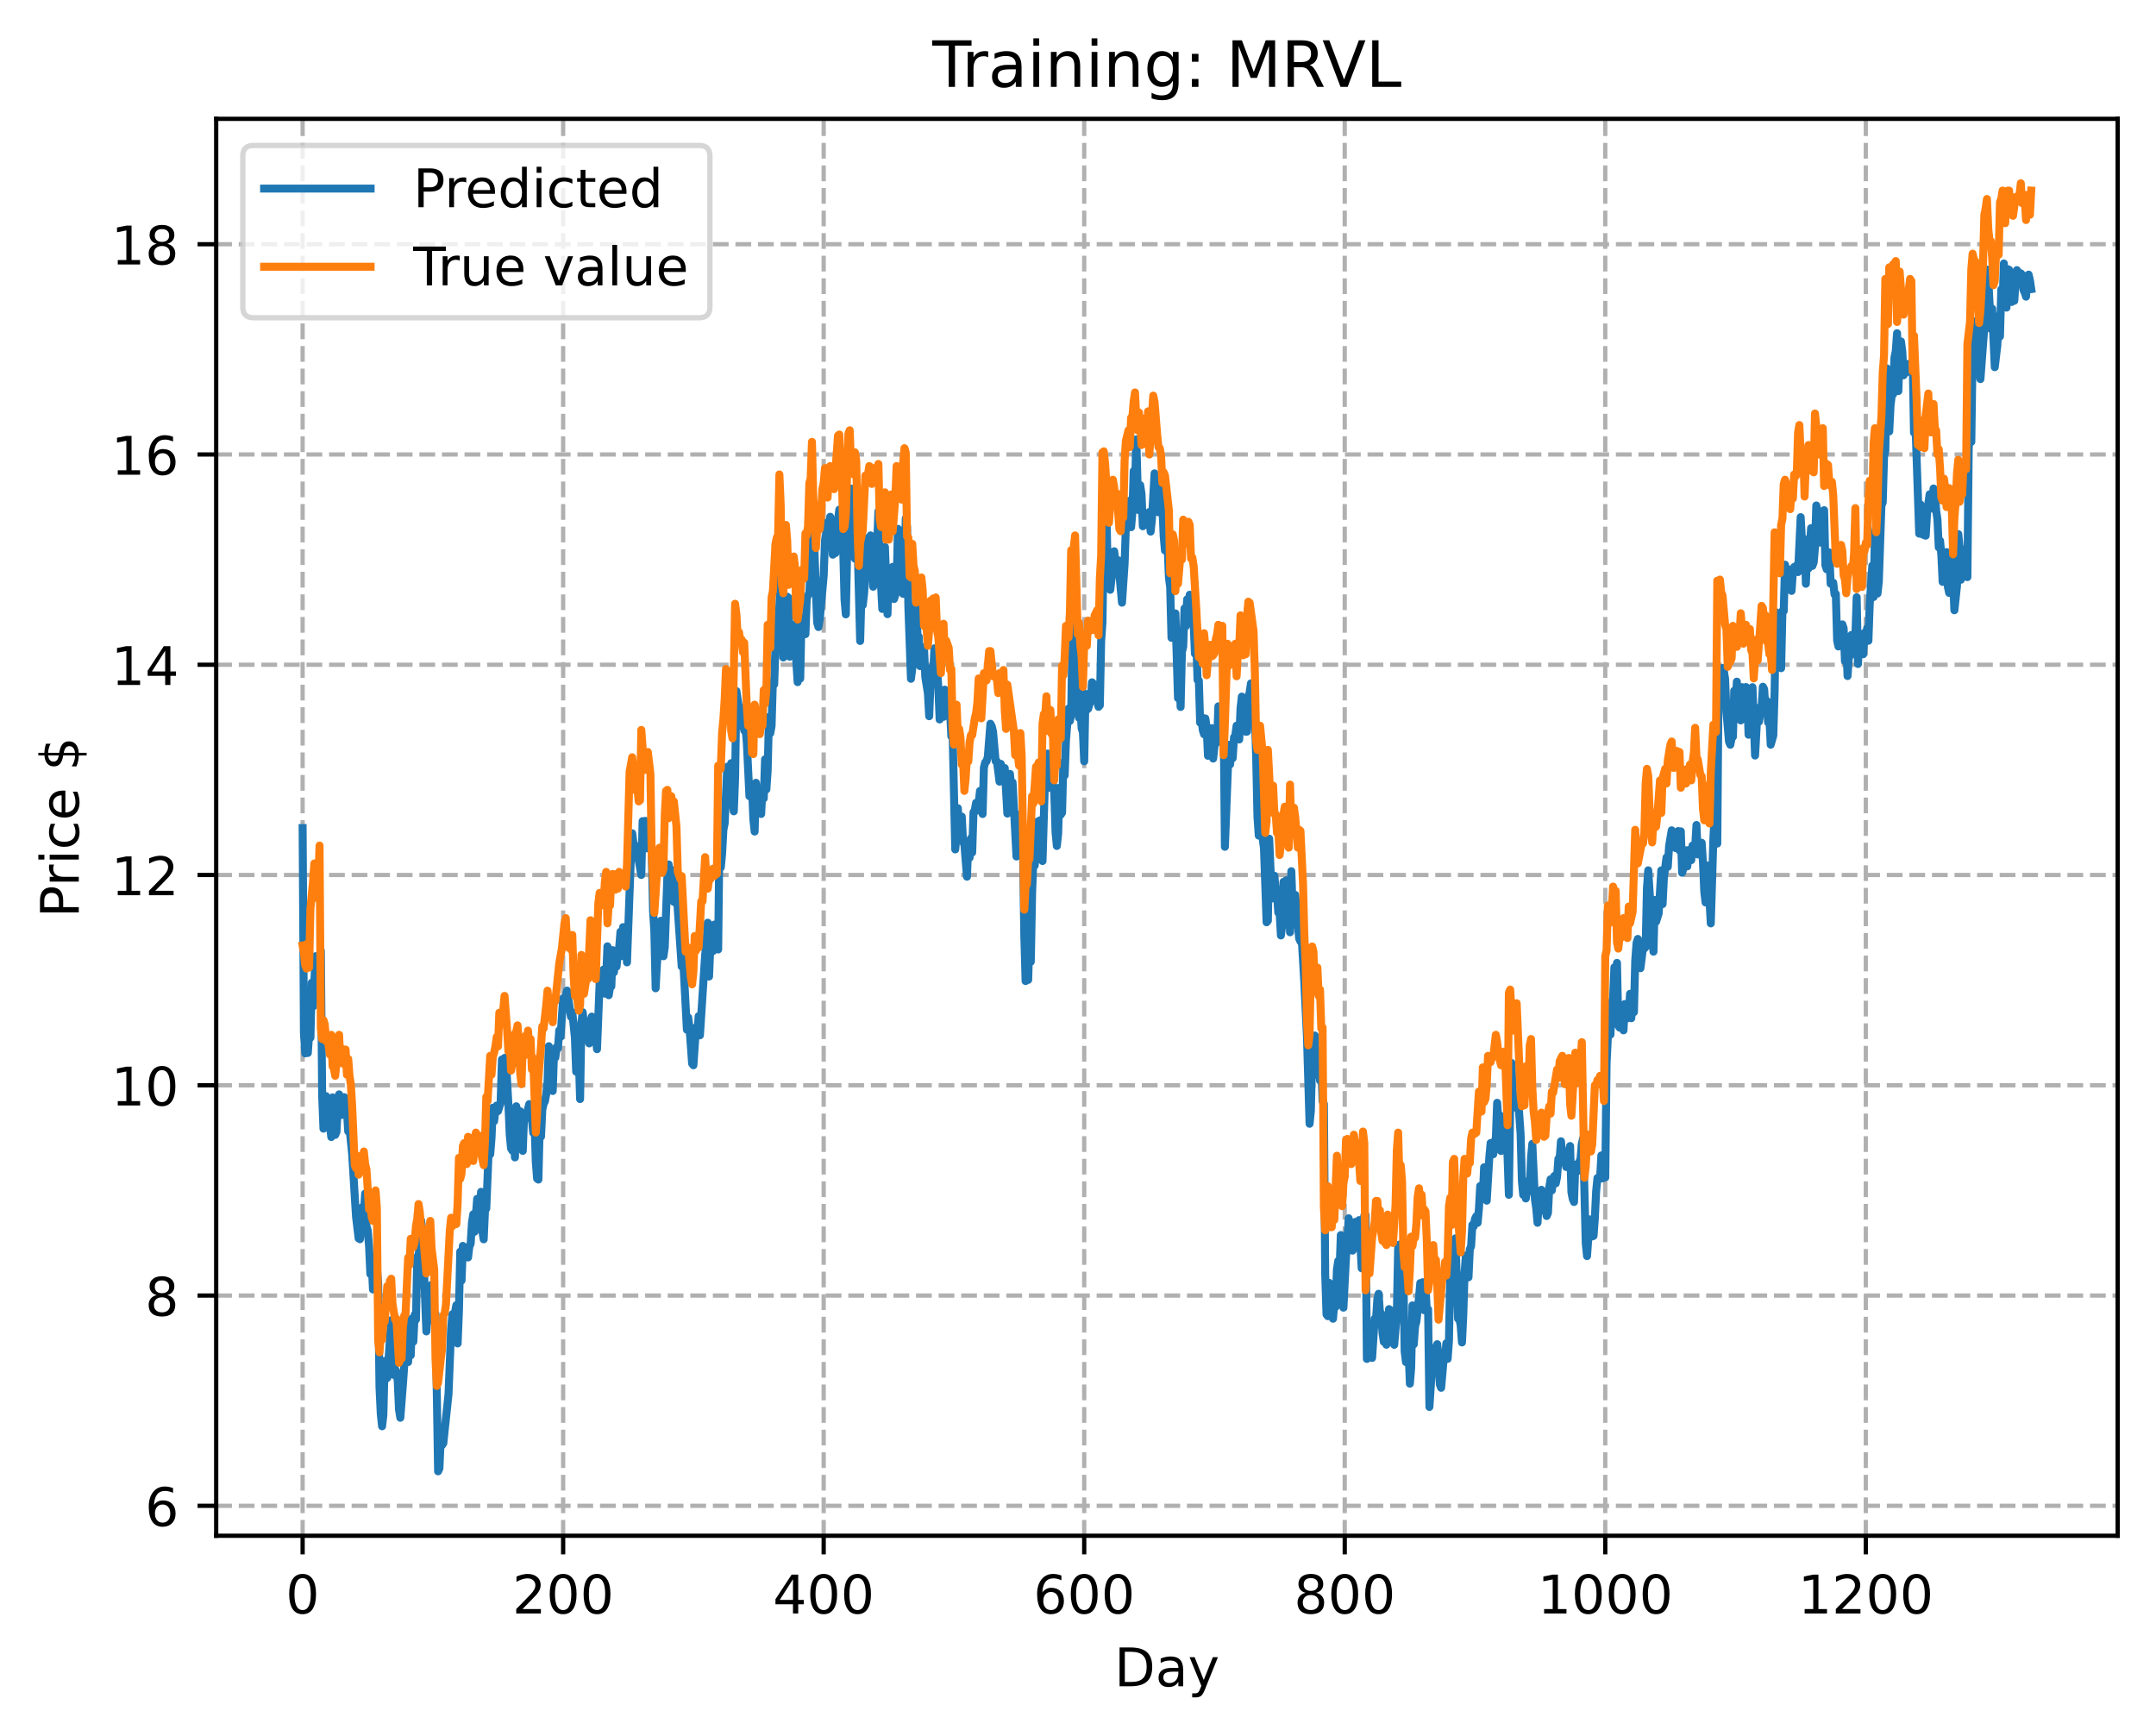 <?xml version="1.0" encoding="utf-8" standalone="no"?>
<!DOCTYPE svg PUBLIC "-//W3C//DTD SVG 1.1//EN"
  "http://www.w3.org/Graphics/SVG/1.1/DTD/svg11.dtd">
<!-- Created with matplotlib (https://matplotlib.org/) -->
<svg height="325.986pt" version="1.1" viewBox="0 0 404.923 325.986" width="404.923pt" xmlns="http://www.w3.org/2000/svg" xmlns:xlink="http://www.w3.org/1999/xlink">
 <defs>
  <style type="text/css">
*{stroke-linecap:butt;stroke-linejoin:round;}
  </style>
 </defs>
 <g id="figure_1">
  <g id="patch_1">
   <path d="M 0 325.986 
L 404.923 325.986 
L 404.923 0 
L 0 0 
z
" style="fill:#ffffff;"/>
  </g>
  <g id="axes_1">
   <g id="patch_2">
    <path d="M 40.603 288.43 
L 397.723 288.43 
L 397.723 22.318 
L 40.603 22.318 
z
" style="fill:#ffffff;"/>
   </g>
   <g id="matplotlib.axis_1">
    <g id="xtick_1">
     <g id="line2d_1">
      <path clip-path="url(#p2dca813033)" d="M 56.836 288.43 
L 56.836 22.318 
" style="fill:none;stroke:#b0b0b0;stroke-dasharray:2.96,1.28;stroke-dashoffset:0;stroke-width:0.8;"/>
     </g>
     <g id="line2d_2">
      <defs>
       <path d="M 0 0 
L 0 3.5 
" id="mb1963f440a" style="stroke:#000000;stroke-width:0.8;"/>
      </defs>
      <g>
       <use style="stroke:#000000;stroke-width:0.8;" x="56.836" xlink:href="#mb1963f440a" y="288.43"/>
      </g>
     </g>
     <g id="text_1">
      <!-- 0 -->
      <defs>
       <path d="M 31.781 66.406 
Q 24.172 66.406 20.328 58.906 
Q 16.5 51.422 16.5 36.375 
Q 16.5 21.391 20.328 13.891 
Q 24.172 6.391 31.781 6.391 
Q 39.453 6.391 43.281 13.891 
Q 47.125 21.391 47.125 36.375 
Q 47.125 51.422 43.281 58.906 
Q 39.453 66.406 31.781 66.406 
z
M 31.781 74.219 
Q 44.047 74.219 50.516 64.516 
Q 56.984 54.828 56.984 36.375 
Q 56.984 17.969 50.516 8.266 
Q 44.047 -1.422 31.781 -1.422 
Q 19.531 -1.422 13.062 8.266 
Q 6.594 17.969 6.594 36.375 
Q 6.594 54.828 13.062 64.516 
Q 19.531 74.219 31.781 74.219 
z
" id="DejaVuSans-48"/>
      </defs>
      <g transform="translate(53.655 303.029)scale(0.1 -0.1)">
       <use xlink:href="#DejaVuSans-48"/>
      </g>
     </g>
    </g>
    <g id="xtick_2">
     <g id="line2d_3">
      <path clip-path="url(#p2dca813033)" d="M 105.766 288.43 
L 105.766 22.318 
" style="fill:none;stroke:#b0b0b0;stroke-dasharray:2.96,1.28;stroke-dashoffset:0;stroke-width:0.8;"/>
     </g>
     <g id="line2d_4">
      <g>
       <use style="stroke:#000000;stroke-width:0.8;" x="105.766" xlink:href="#mb1963f440a" y="288.43"/>
      </g>
     </g>
     <g id="text_2">
      <!-- 200 -->
      <defs>
       <path d="M 19.188 8.297 
L 53.609 8.297 
L 53.609 0 
L 7.328 0 
L 7.328 8.297 
Q 12.938 14.109 22.625 23.891 
Q 32.328 33.688 34.812 36.531 
Q 39.547 41.844 41.422 45.531 
Q 43.312 49.219 43.312 52.781 
Q 43.312 58.594 39.234 62.25 
Q 35.156 65.922 28.609 65.922 
Q 23.969 65.922 18.812 64.312 
Q 13.672 62.703 7.812 59.422 
L 7.812 69.391 
Q 13.766 71.781 18.938 73 
Q 24.125 74.219 28.422 74.219 
Q 39.75 74.219 46.484 68.547 
Q 53.219 62.891 53.219 53.422 
Q 53.219 48.922 51.531 44.891 
Q 49.859 40.875 45.406 35.406 
Q 44.188 33.984 37.641 27.219 
Q 31.109 20.453 19.188 8.297 
z
" id="DejaVuSans-50"/>
      </defs>
      <g transform="translate(96.223 303.029)scale(0.1 -0.1)">
       <use xlink:href="#DejaVuSans-50"/>
       <use x="63.623" xlink:href="#DejaVuSans-48"/>
       <use x="127.246" xlink:href="#DejaVuSans-48"/>
      </g>
     </g>
    </g>
    <g id="xtick_3">
     <g id="line2d_5">
      <path clip-path="url(#p2dca813033)" d="M 154.697 288.43 
L 154.697 22.318 
" style="fill:none;stroke:#b0b0b0;stroke-dasharray:2.96,1.28;stroke-dashoffset:0;stroke-width:0.8;"/>
     </g>
     <g id="line2d_6">
      <g>
       <use style="stroke:#000000;stroke-width:0.8;" x="154.697" xlink:href="#mb1963f440a" y="288.43"/>
      </g>
     </g>
     <g id="text_3">
      <!-- 400 -->
      <defs>
       <path d="M 37.797 64.312 
L 12.891 25.391 
L 37.797 25.391 
z
M 35.203 72.906 
L 47.609 72.906 
L 47.609 25.391 
L 58.016 25.391 
L 58.016 17.188 
L 47.609 17.188 
L 47.609 0 
L 37.797 0 
L 37.797 17.188 
L 4.891 17.188 
L 4.891 26.703 
z
" id="DejaVuSans-52"/>
      </defs>
      <g transform="translate(145.153 303.029)scale(0.1 -0.1)">
       <use xlink:href="#DejaVuSans-52"/>
       <use x="63.623" xlink:href="#DejaVuSans-48"/>
       <use x="127.246" xlink:href="#DejaVuSans-48"/>
      </g>
     </g>
    </g>
    <g id="xtick_4">
     <g id="line2d_7">
      <path clip-path="url(#p2dca813033)" d="M 203.628 288.43 
L 203.628 22.318 
" style="fill:none;stroke:#b0b0b0;stroke-dasharray:2.96,1.28;stroke-dashoffset:0;stroke-width:0.8;"/>
     </g>
     <g id="line2d_8">
      <g>
       <use style="stroke:#000000;stroke-width:0.8;" x="203.628" xlink:href="#mb1963f440a" y="288.43"/>
      </g>
     </g>
     <g id="text_4">
      <!-- 600 -->
      <defs>
       <path d="M 33.016 40.375 
Q 26.375 40.375 22.484 35.828 
Q 18.609 31.297 18.609 23.391 
Q 18.609 15.531 22.484 10.953 
Q 26.375 6.391 33.016 6.391 
Q 39.656 6.391 43.531 10.953 
Q 47.406 15.531 47.406 23.391 
Q 47.406 31.297 43.531 35.828 
Q 39.656 40.375 33.016 40.375 
z
M 52.594 71.297 
L 52.594 62.312 
Q 48.875 64.062 45.094 64.984 
Q 41.312 65.922 37.594 65.922 
Q 27.828 65.922 22.672 59.328 
Q 17.531 52.734 16.797 39.406 
Q 19.672 43.656 24.016 45.922 
Q 28.375 48.188 33.594 48.188 
Q 44.578 48.188 50.953 41.516 
Q 57.328 34.859 57.328 23.391 
Q 57.328 12.156 50.688 5.359 
Q 44.047 -1.422 33.016 -1.422 
Q 20.359 -1.422 13.672 8.266 
Q 6.984 17.969 6.984 36.375 
Q 6.984 53.656 15.188 63.938 
Q 23.391 74.219 37.203 74.219 
Q 40.922 74.219 44.703 73.484 
Q 48.484 72.75 52.594 71.297 
z
" id="DejaVuSans-54"/>
      </defs>
      <g transform="translate(194.084 303.029)scale(0.1 -0.1)">
       <use xlink:href="#DejaVuSans-54"/>
       <use x="63.623" xlink:href="#DejaVuSans-48"/>
       <use x="127.246" xlink:href="#DejaVuSans-48"/>
      </g>
     </g>
    </g>
    <g id="xtick_5">
     <g id="line2d_9">
      <path clip-path="url(#p2dca813033)" d="M 252.558 288.43 
L 252.558 22.318 
" style="fill:none;stroke:#b0b0b0;stroke-dasharray:2.96,1.28;stroke-dashoffset:0;stroke-width:0.8;"/>
     </g>
     <g id="line2d_10">
      <g>
       <use style="stroke:#000000;stroke-width:0.8;" x="252.558" xlink:href="#mb1963f440a" y="288.43"/>
      </g>
     </g>
     <g id="text_5">
      <!-- 800 -->
      <defs>
       <path d="M 31.781 34.625 
Q 24.75 34.625 20.719 30.859 
Q 16.703 27.094 16.703 20.516 
Q 16.703 13.922 20.719 10.156 
Q 24.75 6.391 31.781 6.391 
Q 38.812 6.391 42.859 10.172 
Q 46.922 13.969 46.922 20.516 
Q 46.922 27.094 42.891 30.859 
Q 38.875 34.625 31.781 34.625 
z
M 21.922 38.812 
Q 15.578 40.375 12.031 44.719 
Q 8.5 49.078 8.5 55.328 
Q 8.5 64.062 14.719 69.141 
Q 20.953 74.219 31.781 74.219 
Q 42.672 74.219 48.875 69.141 
Q 55.078 64.062 55.078 55.328 
Q 55.078 49.078 51.531 44.719 
Q 48 40.375 41.703 38.812 
Q 48.828 37.156 52.797 32.312 
Q 56.781 27.484 56.781 20.516 
Q 56.781 9.906 50.312 4.234 
Q 43.844 -1.422 31.781 -1.422 
Q 19.734 -1.422 13.25 4.234 
Q 6.781 9.906 6.781 20.516 
Q 6.781 27.484 10.781 32.312 
Q 14.797 37.156 21.922 38.812 
z
M 18.312 54.391 
Q 18.312 48.734 21.844 45.562 
Q 25.391 42.391 31.781 42.391 
Q 38.141 42.391 41.719 45.562 
Q 45.312 48.734 45.312 54.391 
Q 45.312 60.062 41.719 63.234 
Q 38.141 66.406 31.781 66.406 
Q 25.391 66.406 21.844 63.234 
Q 18.312 60.062 18.312 54.391 
z
" id="DejaVuSans-56"/>
      </defs>
      <g transform="translate(243.015 303.029)scale(0.1 -0.1)">
       <use xlink:href="#DejaVuSans-56"/>
       <use x="63.623" xlink:href="#DejaVuSans-48"/>
       <use x="127.246" xlink:href="#DejaVuSans-48"/>
      </g>
     </g>
    </g>
    <g id="xtick_6">
     <g id="line2d_11">
      <path clip-path="url(#p2dca813033)" d="M 301.489 288.43 
L 301.489 22.318 
" style="fill:none;stroke:#b0b0b0;stroke-dasharray:2.96,1.28;stroke-dashoffset:0;stroke-width:0.8;"/>
     </g>
     <g id="line2d_12">
      <g>
       <use style="stroke:#000000;stroke-width:0.8;" x="301.489" xlink:href="#mb1963f440a" y="288.43"/>
      </g>
     </g>
     <g id="text_6">
      <!-- 1000 -->
      <defs>
       <path d="M 12.406 8.297 
L 28.516 8.297 
L 28.516 63.922 
L 10.984 60.406 
L 10.984 69.391 
L 28.422 72.906 
L 38.281 72.906 
L 38.281 8.297 
L 54.391 8.297 
L 54.391 0 
L 12.406 0 
z
" id="DejaVuSans-49"/>
      </defs>
      <g transform="translate(288.764 303.029)scale(0.1 -0.1)">
       <use xlink:href="#DejaVuSans-49"/>
       <use x="63.623" xlink:href="#DejaVuSans-48"/>
       <use x="127.246" xlink:href="#DejaVuSans-48"/>
       <use x="190.869" xlink:href="#DejaVuSans-48"/>
      </g>
     </g>
    </g>
    <g id="xtick_7">
     <g id="line2d_13">
      <path clip-path="url(#p2dca813033)" d="M 350.419 288.43 
L 350.419 22.318 
" style="fill:none;stroke:#b0b0b0;stroke-dasharray:2.96,1.28;stroke-dashoffset:0;stroke-width:0.8;"/>
     </g>
     <g id="line2d_14">
      <g>
       <use style="stroke:#000000;stroke-width:0.8;" x="350.419" xlink:href="#mb1963f440a" y="288.43"/>
      </g>
     </g>
     <g id="text_7">
      <!-- 1200 -->
      <g transform="translate(337.694 303.029)scale(0.1 -0.1)">
       <use xlink:href="#DejaVuSans-49"/>
       <use x="63.623" xlink:href="#DejaVuSans-50"/>
       <use x="127.246" xlink:href="#DejaVuSans-48"/>
       <use x="190.869" xlink:href="#DejaVuSans-48"/>
      </g>
     </g>
    </g>
    <g id="text_8">
     <!-- Day -->
     <defs>
      <path d="M 19.672 64.797 
L 19.672 8.109 
L 31.594 8.109 
Q 46.688 8.109 53.688 14.938 
Q 60.688 21.781 60.688 36.531 
Q 60.688 51.172 53.688 57.984 
Q 46.688 64.797 31.594 64.797 
z
M 9.812 72.906 
L 30.078 72.906 
Q 51.266 72.906 61.172 64.094 
Q 71.094 55.281 71.094 36.531 
Q 71.094 17.672 61.125 8.828 
Q 51.172 0 30.078 0 
L 9.812 0 
z
" id="DejaVuSans-68"/>
      <path d="M 34.281 27.484 
Q 23.391 27.484 19.188 25 
Q 14.984 22.516 14.984 16.5 
Q 14.984 11.719 18.141 8.906 
Q 21.297 6.109 26.703 6.109 
Q 34.188 6.109 38.703 11.406 
Q 43.219 16.703 43.219 25.484 
L 43.219 27.484 
z
M 52.203 31.203 
L 52.203 0 
L 43.219 0 
L 43.219 8.297 
Q 40.141 3.328 35.547 0.953 
Q 30.953 -1.422 24.312 -1.422 
Q 15.922 -1.422 10.953 3.297 
Q 6 8.016 6 15.922 
Q 6 25.141 12.172 29.828 
Q 18.359 34.516 30.609 34.516 
L 43.219 34.516 
L 43.219 35.406 
Q 43.219 41.609 39.141 45 
Q 35.062 48.391 27.688 48.391 
Q 23 48.391 18.547 47.266 
Q 14.109 46.141 10.016 43.891 
L 10.016 52.203 
Q 14.938 54.109 19.578 55.047 
Q 24.219 56 28.609 56 
Q 40.484 56 46.344 49.844 
Q 52.203 43.703 52.203 31.203 
z
" id="DejaVuSans-97"/>
      <path d="M 32.172 -5.078 
Q 28.375 -14.844 24.75 -17.812 
Q 21.141 -20.797 15.094 -20.797 
L 7.906 -20.797 
L 7.906 -13.281 
L 13.188 -13.281 
Q 16.891 -13.281 18.938 -11.516 
Q 21 -9.766 23.484 -3.219 
L 25.094 0.875 
L 2.984 54.688 
L 12.5 54.688 
L 29.594 11.922 
L 46.688 54.688 
L 56.203 54.688 
z
" id="DejaVuSans-121"/>
     </defs>
     <g transform="translate(209.29 316.707)scale(0.1 -0.1)">
      <use xlink:href="#DejaVuSans-68"/>
      <use x="77.002" xlink:href="#DejaVuSans-97"/>
      <use x="138.281" xlink:href="#DejaVuSans-121"/>
     </g>
    </g>
   </g>
   <g id="matplotlib.axis_2">
    <g id="ytick_1">
     <g id="line2d_15">
      <path clip-path="url(#p2dca813033)" d="M 40.603 282.809 
L 397.723 282.809 
" style="fill:none;stroke:#b0b0b0;stroke-dasharray:2.96,1.28;stroke-dashoffset:0;stroke-width:0.8;"/>
     </g>
     <g id="line2d_16">
      <defs>
       <path d="M 0 0 
L -3.5 0 
" id="m010172ead1" style="stroke:#000000;stroke-width:0.8;"/>
      </defs>
      <g>
       <use style="stroke:#000000;stroke-width:0.8;" x="40.603" xlink:href="#m010172ead1" y="282.809"/>
      </g>
     </g>
     <g id="text_9">
      <!-- 6 -->
      <g transform="translate(27.241 286.608)scale(0.1 -0.1)">
       <use xlink:href="#DejaVuSans-54"/>
      </g>
     </g>
    </g>
    <g id="ytick_2">
     <g id="line2d_17">
      <path clip-path="url(#p2dca813033)" d="M 40.603 243.318 
L 397.723 243.318 
" style="fill:none;stroke:#b0b0b0;stroke-dasharray:2.96,1.28;stroke-dashoffset:0;stroke-width:0.8;"/>
     </g>
     <g id="line2d_18">
      <g>
       <use style="stroke:#000000;stroke-width:0.8;" x="40.603" xlink:href="#m010172ead1" y="243.318"/>
      </g>
     </g>
     <g id="text_10">
      <!-- 8 -->
      <g transform="translate(27.241 247.117)scale(0.1 -0.1)">
       <use xlink:href="#DejaVuSans-56"/>
      </g>
     </g>
    </g>
    <g id="ytick_3">
     <g id="line2d_19">
      <path clip-path="url(#p2dca813033)" d="M 40.603 203.828 
L 397.723 203.828 
" style="fill:none;stroke:#b0b0b0;stroke-dasharray:2.96,1.28;stroke-dashoffset:0;stroke-width:0.8;"/>
     </g>
     <g id="line2d_20">
      <g>
       <use style="stroke:#000000;stroke-width:0.8;" x="40.603" xlink:href="#m010172ead1" y="203.828"/>
      </g>
     </g>
     <g id="text_11">
      <!-- 10 -->
      <g transform="translate(20.878 207.627)scale(0.1 -0.1)">
       <use xlink:href="#DejaVuSans-49"/>
       <use x="63.623" xlink:href="#DejaVuSans-48"/>
      </g>
     </g>
    </g>
    <g id="ytick_4">
     <g id="line2d_21">
      <path clip-path="url(#p2dca813033)" d="M 40.603 164.337 
L 397.723 164.337 
" style="fill:none;stroke:#b0b0b0;stroke-dasharray:2.96,1.28;stroke-dashoffset:0;stroke-width:0.8;"/>
     </g>
     <g id="line2d_22">
      <g>
       <use style="stroke:#000000;stroke-width:0.8;" x="40.603" xlink:href="#m010172ead1" y="164.337"/>
      </g>
     </g>
     <g id="text_12">
      <!-- 12 -->
      <g transform="translate(20.878 168.137)scale(0.1 -0.1)">
       <use xlink:href="#DejaVuSans-49"/>
       <use x="63.623" xlink:href="#DejaVuSans-50"/>
      </g>
     </g>
    </g>
    <g id="ytick_5">
     <g id="line2d_23">
      <path clip-path="url(#p2dca813033)" d="M 40.603 124.847 
L 397.723 124.847 
" style="fill:none;stroke:#b0b0b0;stroke-dasharray:2.96,1.28;stroke-dashoffset:0;stroke-width:0.8;"/>
     </g>
     <g id="line2d_24">
      <g>
       <use style="stroke:#000000;stroke-width:0.8;" x="40.603" xlink:href="#m010172ead1" y="124.847"/>
      </g>
     </g>
     <g id="text_13">
      <!-- 14 -->
      <g transform="translate(20.878 128.646)scale(0.1 -0.1)">
       <use xlink:href="#DejaVuSans-49"/>
       <use x="63.623" xlink:href="#DejaVuSans-52"/>
      </g>
     </g>
    </g>
    <g id="ytick_6">
     <g id="line2d_25">
      <path clip-path="url(#p2dca813033)" d="M 40.603 85.357 
L 397.723 85.357 
" style="fill:none;stroke:#b0b0b0;stroke-dasharray:2.96,1.28;stroke-dashoffset:0;stroke-width:0.8;"/>
     </g>
     <g id="line2d_26">
      <g>
       <use style="stroke:#000000;stroke-width:0.8;" x="40.603" xlink:href="#m010172ead1" y="85.357"/>
      </g>
     </g>
     <g id="text_14">
      <!-- 16 -->
      <g transform="translate(20.878 89.156)scale(0.1 -0.1)">
       <use xlink:href="#DejaVuSans-49"/>
       <use x="63.623" xlink:href="#DejaVuSans-54"/>
      </g>
     </g>
    </g>
    <g id="ytick_7">
     <g id="line2d_27">
      <path clip-path="url(#p2dca813033)" d="M 40.603 45.866 
L 397.723 45.866 
" style="fill:none;stroke:#b0b0b0;stroke-dasharray:2.96,1.28;stroke-dashoffset:0;stroke-width:0.8;"/>
     </g>
     <g id="line2d_28">
      <g>
       <use style="stroke:#000000;stroke-width:0.8;" x="40.603" xlink:href="#m010172ead1" y="45.866"/>
      </g>
     </g>
     <g id="text_15">
      <!-- 18 -->
      <g transform="translate(20.878 49.666)scale(0.1 -0.1)">
       <use xlink:href="#DejaVuSans-49"/>
       <use x="63.623" xlink:href="#DejaVuSans-56"/>
      </g>
     </g>
    </g>
    <g id="text_16">
     <!-- Price $ -->
     <defs>
      <path d="M 19.672 64.797 
L 19.672 37.406 
L 32.078 37.406 
Q 38.969 37.406 42.719 40.969 
Q 46.484 44.531 46.484 51.125 
Q 46.484 57.672 42.719 61.234 
Q 38.969 64.797 32.078 64.797 
z
M 9.812 72.906 
L 32.078 72.906 
Q 44.344 72.906 50.609 67.359 
Q 56.891 61.812 56.891 51.125 
Q 56.891 40.328 50.609 34.812 
Q 44.344 29.297 32.078 29.297 
L 19.672 29.297 
L 19.672 0 
L 9.812 0 
z
" id="DejaVuSans-80"/>
      <path d="M 41.109 46.297 
Q 39.594 47.172 37.812 47.578 
Q 36.031 48 33.891 48 
Q 26.266 48 22.188 43.047 
Q 18.109 38.094 18.109 28.812 
L 18.109 0 
L 9.078 0 
L 9.078 54.688 
L 18.109 54.688 
L 18.109 46.188 
Q 20.953 51.172 25.484 53.578 
Q 30.031 56 36.531 56 
Q 37.453 56 38.578 55.875 
Q 39.703 55.766 41.062 55.516 
z
" id="DejaVuSans-114"/>
      <path d="M 9.422 54.688 
L 18.406 54.688 
L 18.406 0 
L 9.422 0 
z
M 9.422 75.984 
L 18.406 75.984 
L 18.406 64.594 
L 9.422 64.594 
z
" id="DejaVuSans-105"/>
      <path d="M 48.781 52.594 
L 48.781 44.188 
Q 44.969 46.297 41.141 47.344 
Q 37.312 48.391 33.406 48.391 
Q 24.656 48.391 19.812 42.844 
Q 14.984 37.312 14.984 27.297 
Q 14.984 17.281 19.812 11.734 
Q 24.656 6.203 33.406 6.203 
Q 37.312 6.203 41.141 7.25 
Q 44.969 8.297 48.781 10.406 
L 48.781 2.094 
Q 45.016 0.344 40.984 -0.531 
Q 36.969 -1.422 32.422 -1.422 
Q 20.062 -1.422 12.781 6.344 
Q 5.516 14.109 5.516 27.297 
Q 5.516 40.672 12.859 48.328 
Q 20.219 56 33.016 56 
Q 37.156 56 41.109 55.141 
Q 45.062 54.297 48.781 52.594 
z
" id="DejaVuSans-99"/>
      <path d="M 56.203 29.594 
L 56.203 25.203 
L 14.891 25.203 
Q 15.484 15.922 20.484 11.062 
Q 25.484 6.203 34.422 6.203 
Q 39.594 6.203 44.453 7.469 
Q 49.312 8.734 54.109 11.281 
L 54.109 2.781 
Q 49.266 0.734 44.188 -0.344 
Q 39.109 -1.422 33.891 -1.422 
Q 20.797 -1.422 13.156 6.188 
Q 5.516 13.812 5.516 26.812 
Q 5.516 40.234 12.766 48.109 
Q 20.016 56 32.328 56 
Q 43.359 56 49.781 48.891 
Q 56.203 41.797 56.203 29.594 
z
M 47.219 32.234 
Q 47.125 39.594 43.094 43.984 
Q 39.062 48.391 32.422 48.391 
Q 24.906 48.391 20.391 44.141 
Q 15.875 39.891 15.188 32.172 
z
" id="DejaVuSans-101"/>
      <path id="DejaVuSans-32"/>
      <path d="M 33.797 -14.703 
L 28.906 -14.703 
L 28.859 0 
Q 23.734 0.094 18.609 1.188 
Q 13.484 2.297 8.297 4.5 
L 8.297 13.281 
Q 13.281 10.156 18.375 8.562 
Q 23.484 6.984 28.906 6.938 
L 28.906 29.203 
Q 18.109 30.953 13.203 35.156 
Q 8.297 39.359 8.297 46.688 
Q 8.297 54.641 13.625 59.219 
Q 18.953 63.812 28.906 64.5 
L 28.906 75.984 
L 33.797 75.984 
L 33.797 64.656 
Q 38.328 64.453 42.578 63.688 
Q 46.828 62.938 50.875 61.625 
L 50.875 53.078 
Q 46.828 55.125 42.547 56.25 
Q 38.281 57.375 33.797 57.562 
L 33.797 36.719 
Q 44.875 35.016 50.094 30.609 
Q 55.328 26.219 55.328 18.609 
Q 55.328 10.359 49.781 5.594 
Q 44.234 0.828 33.797 0.094 
z
M 28.906 37.594 
L 28.906 57.625 
Q 23.25 56.984 20.266 54.391 
Q 17.281 51.812 17.281 47.516 
Q 17.281 43.312 20.031 40.969 
Q 22.797 38.625 28.906 37.594 
z
M 33.797 28.219 
L 33.797 7.078 
Q 39.984 7.906 43.141 10.594 
Q 46.297 13.281 46.297 17.672 
Q 46.297 21.969 43.281 24.5 
Q 40.281 27.047 33.797 28.219 
z
" id="DejaVuSans-36"/>
     </defs>
     <g transform="translate(14.798 172.342)rotate(-90)scale(0.1 -0.1)">
      <use xlink:href="#DejaVuSans-80"/>
      <use x="58.553" xlink:href="#DejaVuSans-114"/>
      <use x="99.666" xlink:href="#DejaVuSans-105"/>
      <use x="127.449" xlink:href="#DejaVuSans-99"/>
      <use x="182.43" xlink:href="#DejaVuSans-101"/>
      <use x="243.953" xlink:href="#DejaVuSans-32"/>
      <use x="275.74" xlink:href="#DejaVuSans-36"/>
     </g>
    </g>
   </g>
   <g id="line2d_29">
    <path clip-path="url(#p2dca813033)" d="M 56.836 155.518 
L 57.081 193.901 
L 57.325 197.837 
L 57.57 197.502 
L 57.814 197.766 
L 58.059 194.126 
L 58.304 194.905 
L 58.548 184.562 
L 58.793 189.046 
L 59.282 179.583 
L 59.527 180.165 
L 59.772 184.994 
L 60.016 179.959 
L 60.261 178.557 
L 60.506 205.851 
L 60.75 211.977 
L 61.24 205.868 
L 61.484 207.441 
L 61.729 206.847 
L 61.974 211.45 
L 62.218 213.551 
L 62.463 206.105 
L 62.952 213.15 
L 63.197 212.58 
L 63.441 207.773 
L 63.686 205.534 
L 64.175 209.401 
L 64.665 206.066 
L 65.154 208.627 
L 65.399 212.492 
L 65.643 211.875 
L 66.133 216.688 
L 66.867 228.505 
L 67.356 232.59 
L 67.601 232.741 
L 68.09 226.693 
L 68.335 227.752 
L 68.579 224.167 
L 68.824 230.299 
L 69.069 231.118 
L 69.313 234.052 
L 69.558 239.284 
L 69.802 237.083 
L 70.047 242.175 
L 70.292 241.837 
L 70.536 238.798 
L 70.781 237.917 
L 71.026 241.034 
L 71.27 260.485 
L 71.515 265.587 
L 71.76 267.872 
L 72.004 265.741 
L 72.249 255.613 
L 72.494 258.954 
L 72.738 258.779 
L 73.472 247.951 
L 73.717 250.991 
L 73.962 258.221 
L 74.206 257.104 
L 74.451 257.679 
L 74.696 259.316 
L 74.94 264.752 
L 75.185 266.276 
L 75.674 259.982 
L 75.919 256.48 
L 76.408 253.886 
L 76.653 255.82 
L 76.897 248.089 
L 77.142 254.538 
L 77.387 247.643 
L 77.631 251.989 
L 77.876 246.935 
L 78.121 247.845 
L 78.365 236.073 
L 78.61 235.626 
L 78.855 233.952 
L 79.099 229.24 
L 79.344 231.475 
L 80.078 250.059 
L 80.567 242.098 
L 80.812 242.867 
L 81.056 241.295 
L 81.546 248.284 
L 81.79 246.775 
L 82.28 276.334 
L 82.524 275.815 
L 82.769 270.359 
L 83.014 271.436 
L 83.258 271.076 
L 84.237 261.83 
L 84.726 249.54 
L 84.971 246.83 
L 85.216 247.764 
L 85.705 245.126 
L 85.95 252.317 
L 86.194 246.212 
L 86.439 235.078 
L 86.684 240.505 
L 86.928 233.996 
L 87.173 235.942 
L 87.417 235.446 
L 87.662 234.287 
L 87.907 236.167 
L 88.151 234.125 
L 88.396 233.583 
L 88.641 229.599 
L 88.885 228.056 
L 89.13 231.335 
L 89.619 225.154 
L 89.864 228.029 
L 90.109 227.213 
L 90.353 223.843 
L 90.598 231.301 
L 90.843 232.759 
L 91.087 227.339 
L 91.332 226.983 
L 91.821 214.98 
L 92.066 216.789 
L 92.311 213.75 
L 92.555 208.041 
L 92.8 210.577 
L 93.044 208.492 
L 93.289 207.637 
L 93.534 208.675 
L 94.023 207.108 
L 94.268 198.988 
L 94.512 206.193 
L 94.757 198.696 
L 95.002 198.647 
L 95.491 207.606 
L 95.736 213.145 
L 95.98 215.691 
L 96.225 216.099 
L 96.47 213.07 
L 96.714 217.373 
L 96.959 207.771 
L 97.204 209.115 
L 97.448 208.82 
L 97.693 208.702 
L 97.938 214.891 
L 98.182 216.155 
L 98.427 209.673 
L 98.672 210.042 
L 98.916 210 
L 99.161 208.278 
L 99.405 207.364 
L 99.65 207.501 
L 100.139 212.746 
L 100.384 210.958 
L 100.629 218.239 
L 100.873 221.358 
L 101.118 221.541 
L 101.363 211.807 
L 101.607 213.474 
L 101.852 208.399 
L 102.097 207.314 
L 102.341 206.846 
L 102.586 205.514 
L 102.831 203.285 
L 103.075 196.492 
L 103.32 201.846 
L 103.565 202.691 
L 103.809 204.905 
L 104.054 197.605 
L 104.299 198.631 
L 104.543 196.634 
L 104.788 196.885 
L 105.032 193.528 
L 105.277 194.761 
L 105.766 187.478 
L 106.011 188.258 
L 106.5 186.049 
L 107.234 190.965 
L 107.479 190.102 
L 107.968 194.823 
L 108.213 201.283 
L 108.458 200.715 
L 108.702 198.515 
L 108.947 206.419 
L 109.192 192.137 
L 109.436 190.106 
L 109.926 194.791 
L 110.17 195.218 
L 110.415 194.935 
L 110.66 195.967 
L 110.904 191.722 
L 111.149 190.934 
L 111.393 194.27 
L 111.638 194.632 
L 111.883 194.601 
L 112.127 197.054 
L 112.617 184.678 
L 112.861 184.164 
L 113.106 186.107 
L 113.351 182.103 
L 113.595 186.617 
L 113.84 183.729 
L 114.085 177.73 
L 114.329 186.911 
L 114.574 185.368 
L 114.819 185.257 
L 115.063 178.447 
L 115.308 182.606 
L 115.553 178.924 
L 115.797 181.536 
L 116.042 178.998 
L 116.287 177.995 
L 116.531 175 
L 116.776 179.567 
L 117.02 174.123 
L 117.265 177.806 
L 117.51 175.842 
L 117.754 180.745 
L 118.488 160.884 
L 118.733 156.495 
L 118.978 158.38 
L 119.222 158.703 
L 119.467 160.321 
L 119.956 161.566 
L 120.446 164.33 
L 120.69 154.221 
L 120.935 156.53 
L 121.18 154.169 
L 121.424 159.333 
L 121.669 158.493 
L 121.914 155.64 
L 122.158 154.358 
L 122.403 160.271 
L 122.648 170.934 
L 122.892 174.918 
L 123.137 185.612 
L 123.381 181.04 
L 124.115 172.935 
L 124.36 174.256 
L 124.605 179.594 
L 124.849 177.912 
L 125.339 164.757 
L 125.583 162.357 
L 125.828 164.482 
L 126.073 163.355 
L 126.317 163.784 
L 126.562 169.401 
L 126.807 165.866 
L 127.051 167.272 
L 128.03 181.525 
L 128.275 179.527 
L 129.008 193.403 
L 129.253 191.084 
L 129.498 193.008 
L 129.987 199.754 
L 130.232 200.071 
L 130.721 192.937 
L 130.966 194.435 
L 131.21 190.854 
L 131.455 194.447 
L 132.434 179.366 
L 132.678 176.906 
L 132.923 173.297 
L 133.168 183.406 
L 133.412 177.559 
L 133.657 176.663 
L 133.902 178.635 
L 134.146 173.651 
L 134.391 175.964 
L 134.636 176.254 
L 134.88 178.321 
L 135.125 157.106 
L 135.369 162.92 
L 135.614 160.404 
L 135.859 155.833 
L 136.103 154.633 
L 136.593 144.005 
L 136.837 147.049 
L 137.082 144.347 
L 137.327 143.333 
L 137.571 150.365 
L 137.816 152.38 
L 138.061 146.122 
L 138.305 129.791 
L 138.795 132.966 
L 139.039 133.683 
L 139.284 136.383 
L 139.529 132.982 
L 139.773 137.196 
L 140.018 136.769 
L 140.263 139.512 
L 140.752 149.536 
L 140.996 149.554 
L 141.241 147.878 
L 141.486 153.836 
L 141.73 156.173 
L 141.975 147.02 
L 142.464 151.516 
L 142.954 152.876 
L 143.198 148.212 
L 143.443 149.955 
L 143.688 142.604 
L 143.932 148.264 
L 144.177 144.697 
L 144.422 134.633 
L 144.666 137.708 
L 144.911 136.332 
L 145.156 127.889 
L 145.4 128.541 
L 145.645 121.428 
L 145.89 117.66 
L 146.134 116.531 
L 146.379 113.875 
L 146.624 106.835 
L 146.868 107.677 
L 147.113 123.487 
L 147.357 122.863 
L 147.602 120.46 
L 147.847 112.064 
L 148.091 112.273 
L 148.336 123.343 
L 148.825 119.877 
L 149.07 120.554 
L 149.315 117.276 
L 149.559 124.312 
L 149.804 128.111 
L 150.049 123.9 
L 150.293 127.453 
L 150.538 115.963 
L 150.783 118.381 
L 151.027 117.688 
L 151.272 119.103 
L 151.517 112.317 
L 152.006 111.322 
L 152.74 97.22 
L 153.229 110.753 
L 153.474 116.928 
L 153.718 117.767 
L 153.963 116.294 
L 154.697 108.138 
L 154.942 101.519 
L 155.186 100.181 
L 155.431 98.081 
L 155.676 101.058 
L 155.92 97.057 
L 156.165 98.192 
L 156.41 104.178 
L 156.654 101.125 
L 156.899 103.879 
L 157.144 99.527 
L 157.633 95.72 
L 157.878 98.361 
L 158.122 99.683 
L 158.367 103.245 
L 158.612 112.585 
L 158.856 115.388 
L 159.101 103.85 
L 159.345 104.023 
L 159.59 93.792 
L 159.835 91.767 
L 160.079 102.513 
L 160.324 100.452 
L 160.569 104.925 
L 160.813 101.124 
L 161.058 101.991 
L 161.547 120.381 
L 161.792 111.444 
L 162.037 113.661 
L 162.281 111.489 
L 162.526 108.034 
L 162.771 101.427 
L 163.015 101.043 
L 163.26 103.349 
L 163.505 100.552 
L 163.749 102.388 
L 163.994 110.196 
L 164.239 104.693 
L 164.483 109.299 
L 164.972 96.03 
L 165.217 105.238 
L 165.706 114.374 
L 165.951 112.471 
L 166.196 102.712 
L 166.685 115.347 
L 166.93 107.153 
L 167.174 110.535 
L 167.419 106.815 
L 167.664 106.454 
L 167.908 112.507 
L 168.153 111.755 
L 168.398 109.765 
L 168.642 99.324 
L 168.887 101.787 
L 169.132 102.823 
L 169.376 103.067 
L 169.621 111.535 
L 169.866 108.762 
L 170.11 97.361 
L 170.355 98.985 
L 170.6 113.938 
L 171.089 127.488 
L 171.333 125.56 
L 171.578 120.844 
L 171.823 119 
L 172.067 113.552 
L 172.312 119.304 
L 172.557 119.571 
L 172.801 125.104 
L 173.535 121.582 
L 173.78 127.154 
L 174.269 130.207 
L 174.514 134.517 
L 174.759 128.09 
L 175.003 125.348 
L 175.248 126.572 
L 175.493 121.768 
L 175.737 126.697 
L 175.982 125.459 
L 176.227 129.107 
L 176.471 135.124 
L 176.716 134.599 
L 176.96 131.258 
L 177.205 134.627 
L 177.45 129.524 
L 177.939 134.168 
L 178.184 132.261 
L 178.428 133.522 
L 178.673 138.286 
L 178.918 137.938 
L 179.407 159.535 
L 179.652 156.728 
L 179.896 151.787 
L 180.141 156.774 
L 180.386 154.039 
L 180.63 153.363 
L 180.875 158.147 
L 181.12 158.574 
L 181.609 164.655 
L 181.854 158.337 
L 182.098 161.096 
L 182.343 157.462 
L 182.588 160.122 
L 182.832 152.555 
L 183.077 152.157 
L 183.321 150.774 
L 183.566 152.217 
L 183.811 150.827 
L 184.055 148.54 
L 184.3 148.812 
L 184.545 152.881 
L 184.789 144.166 
L 185.034 143.19 
L 185.279 142.992 
L 185.523 142.146 
L 186.013 135.929 
L 186.257 136.395 
L 186.502 137.414 
L 186.991 142.949 
L 187.236 143.01 
L 187.725 146.808 
L 187.97 143.471 
L 188.215 145.222 
L 188.704 144.252 
L 189.193 152.8 
L 189.438 146.714 
L 189.682 145.349 
L 189.927 148.156 
L 190.172 146.935 
L 190.906 160.861 
L 191.15 160.052 
L 191.395 160.682 
L 191.64 152.882 
L 192.129 159.313 
L 192.374 175.612 
L 192.618 184.257 
L 192.863 181.49 
L 193.108 184.033 
L 193.352 175.256 
L 193.597 180.631 
L 193.842 167.799 
L 194.086 161.174 
L 194.331 162.566 
L 194.575 159.254 
L 194.82 154.312 
L 195.065 156.186 
L 195.309 154.07 
L 195.799 161.711 
L 196.288 145.454 
L 196.533 147.724 
L 196.777 141.527 
L 197.022 147.945 
L 197.267 146.595 
L 197.511 143.787 
L 197.756 147.287 
L 198.001 148.877 
L 198.245 156.343 
L 198.49 158.882 
L 198.735 156.572 
L 198.979 147.942 
L 199.224 153.016 
L 199.469 152.623 
L 199.713 143.166 
L 199.958 145.624 
L 200.203 138.962 
L 200.692 133.084 
L 200.936 135.41 
L 201.181 134.268 
L 201.426 117.932 
L 201.67 119.562 
L 201.915 119.878 
L 202.16 115.648 
L 202.649 134.818 
L 202.894 131.832 
L 203.138 136.768 
L 203.383 137.519 
L 203.628 142.985 
L 203.872 130.322 
L 204.117 133.312 
L 204.362 133.125 
L 204.851 131.516 
L 205.096 128.139 
L 205.34 128.407 
L 205.585 131.245 
L 205.83 131.404 
L 206.074 131.8 
L 206.319 132.757 
L 206.563 132.469 
L 206.808 120.473 
L 207.053 116.907 
L 207.297 101.836 
L 207.542 101.606 
L 207.787 95.112 
L 208.031 107.242 
L 208.276 108.36 
L 208.521 110.77 
L 209.01 106.378 
L 209.255 103.537 
L 209.499 105.375 
L 209.744 105.752 
L 209.989 105.209 
L 210.723 113.19 
L 211.212 105.899 
L 211.457 98.702 
L 211.946 94.085 
L 212.191 95.723 
L 212.435 99.015 
L 212.68 96.156 
L 212.924 88.461 
L 213.169 91.371 
L 213.414 82.519 
L 213.658 91.426 
L 213.903 95.815 
L 214.148 91.119 
L 214.392 92.801 
L 214.637 98.837 
L 214.882 98.281 
L 215.126 96.848 
L 215.371 98.583 
L 215.616 98.061 
L 215.86 96.159 
L 216.105 99.844 
L 216.35 97.479 
L 216.839 88.907 
L 217.084 91.311 
L 217.328 95.603 
L 217.573 96.211 
L 217.818 90.928 
L 218.062 95.248 
L 218.307 95.122 
L 218.551 100.673 
L 218.796 103.39 
L 219.285 102.281 
L 219.53 108.361 
L 219.775 110.337 
L 220.019 119.79 
L 220.264 119.152 
L 220.509 115.312 
L 220.753 115.206 
L 221.243 131.114 
L 221.487 126.214 
L 221.732 132.781 
L 221.977 122.445 
L 222.221 121.471 
L 222.466 114.261 
L 222.711 117.616 
L 222.955 112.559 
L 223.2 114.949 
L 223.445 111.696 
L 223.689 112.66 
L 223.934 115.569 
L 224.179 117.058 
L 224.423 122.78 
L 224.668 120.099 
L 224.912 127.71 
L 225.157 127.812 
L 225.402 135.736 
L 225.646 134.624 
L 225.891 137.094 
L 226.136 137.906 
L 226.38 134.94 
L 226.625 136.549 
L 226.87 141.947 
L 227.114 141.696 
L 227.359 137.696 
L 227.604 136.764 
L 227.848 142.47 
L 228.093 140.162 
L 228.338 139.388 
L 228.582 139.421 
L 228.827 132.657 
L 229.072 136.238 
L 229.316 137.423 
L 229.561 137.623 
L 229.806 134.352 
L 230.05 159.041 
L 230.784 139.881 
L 231.029 143.564 
L 231.273 140.34 
L 231.518 142.397 
L 231.763 138.491 
L 232.007 138.098 
L 232.252 136.283 
L 232.497 138.317 
L 232.741 138.884 
L 232.986 133.041 
L 233.231 130.832 
L 233.965 137.427 
L 234.209 137.41 
L 234.454 131.014 
L 234.699 130.032 
L 234.943 128.346 
L 235.188 131.626 
L 235.677 134.467 
L 235.922 142.104 
L 236.167 153.395 
L 236.411 156.942 
L 236.656 156.656 
L 236.9 153.646 
L 237.145 157.481 
L 237.39 159.325 
L 237.879 173.215 
L 238.124 172.914 
L 238.368 157.513 
L 238.858 168.756 
L 239.102 164.491 
L 239.347 164.468 
L 239.592 167.342 
L 239.836 167.936 
L 240.081 171.404 
L 240.326 171.413 
L 240.57 175.692 
L 240.815 173.657 
L 241.06 165.628 
L 241.304 167.609 
L 241.549 165.332 
L 241.794 170.463 
L 242.038 167.665 
L 242.283 175.094 
L 242.527 163.624 
L 242.772 170.747 
L 243.017 170.24 
L 243.261 168.069 
L 243.995 176.266 
L 244.24 176.817 
L 244.485 176.348 
L 244.974 184.689 
L 245.463 194.726 
L 245.953 211.059 
L 246.197 208.618 
L 246.442 198.518 
L 246.931 194.484 
L 247.176 201.854 
L 247.421 201.321 
L 247.665 197.335 
L 247.91 202.946 
L 248.155 200.43 
L 248.399 206.825 
L 248.644 207.343 
L 248.888 239.311 
L 249.133 246.873 
L 249.378 247.192 
L 249.622 240.93 
L 249.867 241.972 
L 250.112 246.309 
L 250.356 247.673 
L 250.601 244.586 
L 250.846 245.47 
L 251.09 238.406 
L 251.335 236.81 
L 251.58 238.711 
L 251.824 231.959 
L 252.069 242.544 
L 252.314 245.594 
L 252.803 235.969 
L 253.048 233.171 
L 253.292 228.811 
L 253.537 232.649 
L 253.782 232.878 
L 254.026 234.881 
L 254.271 234.499 
L 254.515 229.497 
L 254.76 230.218 
L 255.005 230.521 
L 255.249 229.154 
L 255.739 238.2 
L 255.983 236.308 
L 256.228 228.306 
L 256.473 228.209 
L 256.717 255.226 
L 256.962 252.488 
L 257.207 253.801 
L 257.451 251.617 
L 257.696 255.037 
L 258.185 247.654 
L 258.43 247.915 
L 258.675 244.087 
L 258.919 242.988 
L 259.164 246.417 
L 259.409 246.693 
L 259.653 250.396 
L 259.898 252.019 
L 260.143 250.501 
L 260.387 252.559 
L 260.632 252.057 
L 260.876 245.869 
L 261.121 248.349 
L 261.366 246.164 
L 261.855 252.572 
L 262.344 246.692 
L 262.589 234.381 
L 262.834 233.739 
L 263.078 240.163 
L 263.323 240.013 
L 263.568 239.294 
L 263.812 253.822 
L 264.057 255.824 
L 264.302 254.157 
L 264.546 253.793 
L 264.791 259.866 
L 265.036 256.895 
L 265.28 245.169 
L 265.525 252.481 
L 265.77 249.095 
L 266.014 248.22 
L 266.503 243.718 
L 266.748 240.975 
L 266.993 241.835 
L 267.237 240.812 
L 267.482 246.076 
L 267.727 241.657 
L 267.971 246.245 
L 268.216 245.897 
L 268.461 264.242 
L 268.95 256.718 
L 269.195 253.213 
L 269.439 254.606 
L 269.684 253.083 
L 269.929 252.456 
L 270.173 255.348 
L 270.418 260.004 
L 270.663 260.647 
L 271.152 255.083 
L 271.397 254.762 
L 271.641 252.276 
L 271.886 255.209 
L 272.131 251.814 
L 272.375 239.132 
L 272.864 243.263 
L 273.109 234.663 
L 273.354 232.576 
L 273.843 247.669 
L 274.088 247.667 
L 274.332 248.934 
L 274.577 252.131 
L 274.822 247.012 
L 275.066 239.022 
L 275.311 235.78 
L 275.556 235.801 
L 275.8 239.897 
L 276.045 234.642 
L 276.29 234.058 
L 276.534 230.047 
L 276.779 230.339 
L 277.024 228.906 
L 277.268 228.42 
L 277.513 229.669 
L 277.758 227.03 
L 278.002 222.748 
L 278.491 224.576 
L 278.736 219.226 
L 278.981 223.966 
L 279.225 225.503 
L 279.715 217.297 
L 279.959 214.67 
L 280.449 216.791 
L 280.693 214.384 
L 280.938 213.768 
L 281.183 207.119 
L 281.427 210.511 
L 281.672 209.442 
L 281.917 216.179 
L 282.161 212.451 
L 282.651 211.852 
L 282.895 210.138 
L 283.385 224.4 
L 283.629 207.481 
L 283.874 199.631 
L 284.118 204.99 
L 284.363 207.649 
L 284.608 208.013 
L 285.097 206.037 
L 285.586 212.931 
L 285.831 221.826 
L 286.076 224.411 
L 286.32 223.371 
L 286.565 225.088 
L 287.054 221.779 
L 287.299 223.705 
L 287.544 217.473 
L 287.788 214.821 
L 288.278 225.261 
L 288.522 226.937 
L 288.767 229.654 
L 289.012 225.147 
L 289.256 227.446 
L 289.501 223.459 
L 289.746 225.958 
L 289.99 225.382 
L 290.479 228.384 
L 290.724 227.834 
L 290.969 223.015 
L 291.213 221.493 
L 291.458 223.579 
L 291.703 221.23 
L 291.947 220.84 
L 292.192 222.25 
L 292.437 221.04 
L 292.681 217.642 
L 292.926 217.482 
L 293.171 214.348 
L 293.415 217.129 
L 293.66 216.338 
L 294.149 219.176 
L 294.639 216.464 
L 294.883 215.239 
L 295.128 223.876 
L 295.373 225.155 
L 295.617 225.752 
L 295.862 218.728 
L 296.106 218.819 
L 296.351 219.914 
L 296.596 218.24 
L 296.84 217.661 
L 297.085 214.769 
L 297.33 213.794 
L 297.819 233.502 
L 298.064 235.91 
L 298.553 229.018 
L 298.798 231.199 
L 299.042 232.217 
L 299.287 232.113 
L 299.532 228.785 
L 299.776 223.716 
L 300.021 221.243 
L 300.266 221.518 
L 300.51 221.269 
L 300.755 217.007 
L 301 221.316 
L 301.244 219.541 
L 301.489 221.15 
L 301.734 199.715 
L 302.223 189.732 
L 302.467 194.314 
L 302.712 188.263 
L 302.957 187.455 
L 303.201 181.675 
L 303.446 184.358 
L 303.691 180.84 
L 303.935 192.6 
L 304.18 193.001 
L 304.425 190.363 
L 304.669 190.862 
L 304.914 193.51 
L 305.159 188.573 
L 305.648 191.244 
L 305.893 191.015 
L 306.137 186.651 
L 306.382 191.235 
L 306.627 187.048 
L 306.871 190.098 
L 307.116 180.439 
L 307.361 177.112 
L 307.605 176.344 
L 307.85 180.992 
L 308.094 181.842 
L 308.584 177.91 
L 308.828 178.139 
L 309.073 177.871 
L 309.318 166.771 
L 309.562 163.457 
L 310.052 171.287 
L 310.541 178.736 
L 310.786 169.032 
L 311.03 173.116 
L 311.52 171.544 
L 312.009 163.472 
L 312.254 169.803 
L 312.498 164.862 
L 312.988 161.044 
L 313.232 162.799 
L 313.477 158.888 
L 313.966 155.944 
L 314.211 156.333 
L 314.455 158.849 
L 314.7 159.28 
L 315.189 156.081 
L 315.434 159.721 
L 315.679 156.137 
L 315.923 163.92 
L 316.168 163.077 
L 316.413 162.754 
L 316.657 159.7 
L 316.902 162.713 
L 317.147 159.647 
L 317.391 159.846 
L 317.636 161.546 
L 317.881 158.801 
L 318.125 159.285 
L 318.37 159.192 
L 318.615 154.947 
L 318.859 160.472 
L 319.349 159.119 
L 319.593 158.284 
L 319.838 161.948 
L 320.082 167.457 
L 320.327 169.498 
L 320.572 162.54 
L 320.816 168.227 
L 321.061 169.122 
L 321.306 173.427 
L 321.795 157.431 
L 322.04 152.837 
L 322.284 152.315 
L 322.529 158.436 
L 322.774 127 
L 323.018 125.676 
L 323.263 126.054 
L 323.508 125.45 
L 323.752 125.941 
L 323.997 127.556 
L 324.242 133.619 
L 324.731 139.318 
L 324.976 139.877 
L 325.22 138.596 
L 325.465 138.381 
L 325.71 129.724 
L 325.954 133.027 
L 326.199 128.02 
L 326.443 132.952 
L 326.688 131.444 
L 326.933 135.304 
L 327.177 129.054 
L 327.667 133.557 
L 327.911 129.035 
L 328.156 130.608 
L 328.401 137.995 
L 328.645 131.463 
L 328.89 134.684 
L 329.135 129.061 
L 329.624 141.903 
L 330.113 132.971 
L 330.358 135.543 
L 330.603 133.893 
L 330.847 133.072 
L 331.092 128.977 
L 331.337 129.46 
L 331.581 133.443 
L 331.826 131.618 
L 332.07 135.683 
L 332.315 135.009 
L 332.56 139.866 
L 333.049 138.142 
L 333.294 129.936 
L 333.538 114.977 
L 333.783 116.315 
L 334.028 120.472 
L 334.272 121.765 
L 334.517 125.494 
L 334.762 114.756 
L 335.006 114.769 
L 335.251 106.058 
L 335.496 108.576 
L 335.74 106.848 
L 335.985 107.111 
L 336.23 107.166 
L 336.474 110.975 
L 336.719 107.522 
L 336.964 106.488 
L 337.208 106.544 
L 337.453 106.162 
L 337.698 107.439 
L 338.187 97.128 
L 338.676 105.998 
L 338.921 101.264 
L 339.165 109.635 
L 339.41 103.151 
L 339.655 106.767 
L 340.144 99.187 
L 340.389 106.285 
L 340.633 105.616 
L 340.878 102.81 
L 341.123 94.935 
L 341.367 96.026 
L 341.857 101.904 
L 342.101 100.436 
L 342.591 95.818 
L 342.835 106.212 
L 343.08 106.917 
L 343.325 106.722 
L 343.569 103.753 
L 343.814 109.628 
L 344.058 109.409 
L 344.303 109.436 
L 344.548 111.635 
L 344.792 111.563 
L 345.037 120.282 
L 345.282 121.416 
L 345.771 119.758 
L 346.016 117.265 
L 346.26 118.005 
L 346.505 124.186 
L 346.75 121.193 
L 346.994 126.969 
L 347.239 123.319 
L 347.484 123.172 
L 347.728 119.255 
L 347.973 120.145 
L 348.218 122.707 
L 348.462 119.468 
L 348.707 112.17 
L 348.952 124.707 
L 349.196 119.704 
L 349.441 119.579 
L 349.686 119.62 
L 349.93 122.88 
L 350.175 118.839 
L 350.419 120.203 
L 350.664 117.991 
L 350.909 120.35 
L 351.153 113.494 
L 351.643 106.233 
L 351.887 112.13 
L 352.132 100.313 
L 352.377 98.809 
L 352.621 111.476 
L 352.866 109.225 
L 353.355 94.922 
L 353.6 94.372 
L 353.845 85.831 
L 354.089 84.629 
L 354.334 69.159 
L 354.579 73.908 
L 354.823 81.031 
L 355.068 76.154 
L 355.313 74.065 
L 355.557 74.035 
L 355.802 67.134 
L 356.046 65.977 
L 356.291 62.578 
L 356.536 73.447 
L 356.78 65.895 
L 357.025 64.114 
L 357.27 66.03 
L 357.514 70.485 
L 357.759 69.794 
L 358.004 69.963 
L 358.248 68.447 
L 358.493 68.32 
L 358.738 69.128 
L 359.227 67.883 
L 359.472 81.257 
L 359.716 78.805 
L 360.45 100.223 
L 360.695 94.738 
L 360.94 100.297 
L 361.429 100.524 
L 361.674 100.602 
L 361.918 96.405 
L 362.407 92.822 
L 362.652 93.627 
L 362.897 95.511 
L 363.141 91.747 
L 363.386 92.074 
L 363.631 95.887 
L 363.875 97.523 
L 364.12 102.804 
L 364.365 101.554 
L 364.609 104.258 
L 364.854 109.288 
L 365.343 104.546 
L 365.588 103.688 
L 365.833 110.187 
L 366.077 111.363 
L 366.322 104.262 
L 366.567 109.4 
L 366.811 109.042 
L 367.056 114.613 
L 367.545 110.055 
L 367.79 100.307 
L 368.034 102.8 
L 368.279 108.882 
L 368.768 104.622 
L 369.013 104.231 
L 369.258 103.053 
L 369.502 108.39 
L 369.747 84.434 
L 369.992 77.869 
L 370.236 82.988 
L 370.481 66.041 
L 370.726 62.509 
L 370.97 63.185 
L 371.215 60.234 
L 371.46 61.838 
L 371.704 69.535 
L 371.949 71.202 
L 372.683 61.338 
L 372.928 53.08 
L 373.172 50.636 
L 373.417 52.245 
L 373.906 61.768 
L 374.151 57.957 
L 374.64 68.961 
L 375.129 64.811 
L 375.374 59.34 
L 375.619 63.189 
L 375.863 54.368 
L 376.108 57.028 
L 376.353 49.483 
L 376.597 56.483 
L 376.842 57.774 
L 377.087 50.553 
L 377.331 50.671 
L 377.821 56.708 
L 378.065 52.57 
L 378.31 56.486 
L 378.555 52.657 
L 378.799 50.733 
L 379.044 51.162 
L 379.289 52.209 
L 379.533 51.335 
L 379.778 51.607 
L 380.022 54.47 
L 380.267 54.936 
L 380.512 55.715 
L 380.756 52.445 
L 381.001 51.58 
L 381.246 52.645 
L 381.49 54.294 
L 381.49 54.294 
" style="fill:none;stroke:#1f77b4;stroke-linecap:square;stroke-width:1.5;"/>
   </g>
   <g id="line2d_30">
    <path clip-path="url(#p2dca813033)" d="M 56.836 177.567 
L 57.081 178.949 
L 57.325 181.318 
L 57.57 181.911 
L 57.814 177.172 
L 58.059 181.713 
L 58.304 170.656 
L 58.793 165.522 
L 59.038 162.165 
L 59.282 164.535 
L 59.527 168.681 
L 59.772 165.522 
L 60.016 158.809 
L 60.261 193.165 
L 60.506 195.14 
L 60.75 191.586 
L 60.995 192.376 
L 61.24 195.535 
L 61.484 194.943 
L 61.974 198.102 
L 62.218 194.35 
L 62.463 200.274 
L 62.708 200.669 
L 62.952 202.051 
L 63.686 194.35 
L 63.931 199.681 
L 64.175 196.917 
L 64.42 198.892 
L 64.665 199.879 
L 64.909 197.114 
L 65.154 201.853 
L 65.399 198.892 
L 65.643 202.051 
L 65.888 203.63 
L 66.133 207.579 
L 66.622 218.834 
L 66.867 219.427 
L 67.111 217.057 
L 67.356 220.611 
L 67.601 219.821 
L 67.845 218.242 
L 68.09 219.821 
L 68.335 216.267 
L 68.579 218.637 
L 68.824 219.624 
L 69.313 227.127 
L 69.558 225.942 
L 69.802 228.509 
L 70.047 229.299 
L 70.292 224.165 
L 70.536 223.573 
L 70.781 226.93 
L 71.026 251.809 
L 71.27 253.981 
L 71.515 250.821 
L 71.76 251.611 
L 72.004 248.452 
L 72.249 248.255 
L 72.738 241.541 
L 72.983 243.713 
L 73.228 240.554 
L 73.472 240.159 
L 73.717 244.898 
L 74.206 247.86 
L 74.451 247.662 
L 74.94 255.955 
L 75.185 254.968 
L 75.429 255.165 
L 75.674 249.242 
L 75.919 247.07 
L 76.163 246.872 
L 76.653 236.21 
L 76.897 237.592 
L 77.142 232.656 
L 77.387 233.841 
L 77.631 234.235 
L 77.876 233.248 
L 78.121 230.286 
L 78.365 228.904 
L 78.61 226.14 
L 78.855 227.72 
L 79.099 230.879 
L 79.344 230.681 
L 80.078 239.172 
L 80.323 237 
L 80.567 231.076 
L 80.812 229.299 
L 81.056 234.433 
L 81.546 238.382 
L 81.79 255.165 
L 82.035 260.299 
L 82.28 259.707 
L 82.769 255.363 
L 83.014 253.388 
L 83.258 247.07 
L 83.503 246.675 
L 83.748 245.095 
L 84.482 231.076 
L 84.726 228.707 
L 84.971 230.286 
L 85.216 228.904 
L 85.46 229.694 
L 85.705 229.891 
L 85.95 225.942 
L 86.194 217.452 
L 86.439 221.401 
L 86.684 220.414 
L 86.928 215.28 
L 87.173 214.688 
L 87.417 218.242 
L 87.662 218.637 
L 87.907 213.503 
L 88.151 218.044 
L 88.396 214.49 
L 88.641 213.7 
L 88.885 218.044 
L 89.13 214.49 
L 89.375 212.713 
L 89.864 215.872 
L 90.109 213.306 
L 90.353 216.662 
L 90.843 218.834 
L 91.087 214.293 
L 91.332 206 
L 91.577 206.79 
L 92.066 198.299 
L 92.311 201.853 
L 92.555 198.497 
L 92.8 197.707 
L 93.044 196.522 
L 93.289 194.745 
L 93.534 196.522 
L 93.778 190.204 
L 94.023 190.204 
L 94.268 192.376 
L 94.757 187.044 
L 95.246 193.56 
L 95.491 197.509 
L 95.736 194.943 
L 95.98 201.064 
L 96.47 198.299 
L 96.714 194.153 
L 96.959 193.758 
L 97.204 192.573 
L 97.448 196.127 
L 97.693 201.458 
L 97.938 203.63 
L 98.182 196.325 
L 98.427 198.299 
L 98.672 194.548 
L 98.916 195.732 
L 99.161 193.56 
L 99.405 197.509 
L 99.65 195.14 
L 99.895 200.866 
L 100.139 198.694 
L 100.629 212.713 
L 100.873 209.159 
L 101.118 202.446 
L 101.607 196.522 
L 101.852 192.771 
L 102.097 193.165 
L 102.586 188.821 
L 102.831 186.057 
L 103.075 188.624 
L 103.32 189.809 
L 103.565 188.032 
L 103.809 191.981 
L 104.054 187.439 
L 104.299 188.032 
L 105.032 180.923 
L 105.522 178.159 
L 106.011 173.42 
L 106.256 172.433 
L 106.5 176.974 
L 106.745 177.962 
L 106.99 177.369 
L 107.234 178.357 
L 107.479 175.592 
L 107.724 183.095 
L 107.968 187.044 
L 108.213 186.255 
L 108.702 189.809 
L 108.947 188.821 
L 109.192 179.344 
L 109.436 181.121 
L 109.681 186.65 
L 110.17 183.49 
L 110.415 183.885 
L 110.904 172.828 
L 111.149 179.344 
L 111.393 180.726 
L 111.638 180.331 
L 111.883 183.885 
L 112.372 169.669 
L 112.617 167.694 
L 112.861 170.064 
L 113.106 169.274 
L 113.351 169.866 
L 113.595 165.72 
L 113.84 163.745 
L 114.085 173.42 
L 114.329 169.669 
L 114.574 170.064 
L 114.819 164.535 
L 115.063 164.14 
L 115.308 164.93 
L 115.553 167.102 
L 115.797 164.14 
L 116.042 166.904 
L 116.287 163.745 
L 116.531 165.325 
L 116.776 164.535 
L 117.02 164.732 
L 117.265 165.127 
L 117.51 166.509 
L 117.754 162.363 
L 118.244 144.987 
L 118.733 142.223 
L 118.978 144.395 
L 119.222 148.344 
L 119.467 147.357 
L 119.712 148.146 
L 119.956 150.516 
L 120.201 150.318 
L 120.446 137.089 
L 120.935 143.802 
L 121.18 144.592 
L 121.424 141.63 
L 121.669 141.236 
L 122.158 145.382 
L 122.403 160.586 
L 122.648 164.535 
L 122.892 171.446 
L 123.381 163.943 
L 123.626 162.165 
L 123.871 159.204 
L 124.115 159.204 
L 124.36 163.943 
L 124.605 163.153 
L 124.849 153.083 
L 125.094 148.541 
L 125.339 148.344 
L 125.583 153.675 
L 126.073 149.529 
L 126.317 151.108 
L 126.562 150.516 
L 127.051 155.255 
L 127.296 163.745 
L 127.785 165.127 
L 128.03 164.535 
L 128.519 174.21 
L 128.764 178.751 
L 129.008 178.554 
L 129.253 177.962 
L 129.742 183.49 
L 129.987 184.872 
L 130.232 182.503 
L 130.476 175.79 
L 130.721 178.554 
L 130.966 175.79 
L 131.21 177.962 
L 131.7 169.274 
L 131.944 169.274 
L 132.434 160.981 
L 132.678 164.93 
L 132.923 166.904 
L 133.168 165.127 
L 133.412 165.127 
L 133.657 164.337 
L 133.902 163.153 
L 134.146 164.535 
L 134.391 163.943 
L 134.636 164.14 
L 134.88 143.802 
L 135.125 144.395 
L 135.369 144.395 
L 135.614 137.681 
L 135.859 135.115 
L 136.103 131.363 
L 136.348 125.637 
L 136.593 130.968 
L 136.837 127.414 
L 137.082 128.994 
L 137.327 137.287 
L 137.571 138.669 
L 138.061 113.395 
L 138.305 115.369 
L 138.55 119.516 
L 138.795 118.726 
L 139.039 120.306 
L 139.284 120.108 
L 139.529 122.478 
L 139.773 120.701 
L 140.263 132.745 
L 140.507 136.299 
L 140.996 134.917 
L 141.241 141.433 
L 141.486 141.63 
L 141.73 132.35 
L 141.975 133.535 
L 142.22 135.509 
L 142.464 135.707 
L 142.709 137.879 
L 142.954 135.707 
L 143.198 136.299 
L 143.443 129.586 
L 143.688 132.153 
L 143.932 129.586 
L 144.177 117.344 
L 144.422 121.49 
L 144.666 121.688 
L 144.911 112.21 
L 145.156 111.025 
L 145.645 102.14 
L 145.89 100.955 
L 146.134 100.561 
L 146.379 89.108 
L 146.624 94.834 
L 146.868 109.841 
L 147.113 111.42 
L 147.357 107.274 
L 147.602 98.586 
L 147.847 101.548 
L 148.091 109.841 
L 148.581 106.484 
L 148.825 107.669 
L 149.07 104.51 
L 149.315 106.484 
L 149.559 115.962 
L 149.804 116.357 
L 150.293 112.605 
L 150.538 107.076 
L 151.027 108.656 
L 151.272 100.166 
L 151.517 100.561 
L 151.761 98.783 
L 152.006 90.688 
L 152.251 89.898 
L 152.495 82.987 
L 152.74 93.255 
L 152.984 96.809 
L 153.229 102.93 
L 153.474 99.573 
L 153.718 98.783 
L 153.963 99.376 
L 154.208 96.611 
L 154.452 91.873 
L 154.697 90.688 
L 154.942 87.924 
L 155.186 87.924 
L 155.431 93.452 
L 155.676 88.318 
L 155.92 87.529 
L 156.165 90.688 
L 156.41 89.108 
L 156.654 91.873 
L 157.388 81.803 
L 157.633 81.605 
L 157.878 87.529 
L 158.122 90.096 
L 158.367 99.376 
L 158.612 98.981 
L 158.856 96.611 
L 159.345 81.408 
L 159.59 80.815 
L 159.835 87.726 
L 160.079 86.541 
L 160.324 89.108 
L 160.569 84.962 
L 160.813 86.541 
L 161.058 99.771 
L 161.303 106.287 
L 161.547 101.943 
L 162.037 99.573 
L 162.526 89.306 
L 162.771 89.503 
L 163.015 89.108 
L 163.26 87.529 
L 163.505 87.726 
L 163.749 90.885 
L 163.994 87.924 
L 164.483 88.318 
L 164.728 88.713 
L 164.972 87.134 
L 165.217 97.401 
L 165.462 98.981 
L 165.951 95.624 
L 166.196 92.465 
L 166.44 101.35 
L 166.685 99.178 
L 166.93 101.35 
L 167.174 98.586 
L 167.419 92.86 
L 167.664 99.771 
L 168.153 93.452 
L 168.398 87.529 
L 168.642 90.096 
L 168.887 90.885 
L 169.132 90.49 
L 169.376 93.847 
L 169.621 86.936 
L 169.866 84.172 
L 170.11 84.962 
L 170.355 100.758 
L 170.6 100.955 
L 170.844 108.261 
L 171.089 108.459 
L 171.333 102.14 
L 171.578 106.287 
L 171.823 107.274 
L 172.067 113.197 
L 172.312 108.459 
L 172.557 109.446 
L 172.801 111.025 
L 173.046 108.459 
L 173.291 110.828 
L 173.535 117.541 
L 173.78 115.172 
L 174.269 121.293 
L 174.514 118.331 
L 174.759 112.803 
L 175.003 114.185 
L 175.248 112.408 
L 175.493 114.185 
L 175.737 112.21 
L 175.982 118.331 
L 176.227 119.713 
L 176.716 126.427 
L 177.205 117.146 
L 177.45 122.873 
L 177.694 120.306 
L 178.184 121.688 
L 178.428 125.834 
L 178.673 125.637 
L 178.918 136.892 
L 179.162 139.853 
L 179.652 132.35 
L 179.896 137.879 
L 180.141 136.892 
L 180.386 138.471 
L 180.63 143.605 
L 180.875 142.815 
L 181.12 148.541 
L 181.364 146.172 
L 181.609 142.223 
L 181.854 143.013 
L 182.098 139.459 
L 182.343 138.076 
L 182.588 138.076 
L 183.077 134.917 
L 183.321 133.93 
L 183.566 131.955 
L 183.811 127.414 
L 184.055 134.325 
L 184.3 134.917 
L 184.789 126.427 
L 185.034 126.624 
L 185.279 127.809 
L 185.768 122.28 
L 186.013 122.28 
L 186.502 127.019 
L 186.991 127.019 
L 187.236 127.611 
L 187.481 130.178 
L 187.725 126.427 
L 187.97 127.809 
L 188.215 127.019 
L 188.459 125.834 
L 188.704 133.338 
L 188.948 136.892 
L 189.193 128.599 
L 190.416 137.287 
L 190.661 141.828 
L 190.906 141.038 
L 191.15 141.63 
L 191.395 143.802 
L 191.64 137.681 
L 191.884 142.025 
L 192.374 170.853 
L 192.618 166.312 
L 192.863 166.115 
L 193.108 161.376 
L 193.352 161.376 
L 193.842 149.529 
L 194.086 150.911 
L 194.575 144 
L 194.82 144 
L 195.065 143.21 
L 195.309 144.987 
L 195.554 150.516 
L 195.799 135.904 
L 196.043 134.127 
L 196.288 134.72 
L 196.533 130.771 
L 196.777 137.287 
L 197.022 137.089 
L 197.267 133.338 
L 197.511 137.879 
L 197.756 138.076 
L 198.001 146.567 
L 198.245 141.828 
L 198.49 143.802 
L 198.735 135.115 
L 199.224 138.669 
L 199.469 125.045 
L 199.713 126.822 
L 199.958 123.465 
L 200.203 117.541 
L 200.692 119.713 
L 200.936 114.974 
L 201.181 103.325 
L 201.426 104.904 
L 201.915 100.561 
L 202.404 119.121 
L 202.649 116.949 
L 202.894 121.096 
L 203.138 123.267 
L 203.383 128.994 
L 203.628 120.898 
L 204.117 121.293 
L 204.362 116.554 
L 204.606 118.529 
L 204.851 118.331 
L 205.096 117.541 
L 205.34 118.331 
L 205.585 115.567 
L 206.074 114.58 
L 206.319 119.318 
L 206.563 108.656 
L 206.808 104.312 
L 207.053 84.962 
L 207.297 84.764 
L 207.542 86.936 
L 208.276 98.191 
L 208.765 91.478 
L 209.01 90.096 
L 209.255 91.478 
L 209.499 94.834 
L 209.744 92.662 
L 210.233 99.376 
L 210.478 99.771 
L 210.723 95.427 
L 210.967 97.204 
L 211.212 86.541 
L 211.457 82.79 
L 211.946 80.815 
L 212.191 83.975 
L 212.435 78.446 
L 212.68 78.248 
L 212.924 75.287 
L 213.169 73.707 
L 213.414 78.643 
L 213.658 80.815 
L 213.903 77.459 
L 214.148 79.631 
L 214.392 83.58 
L 214.637 81.803 
L 214.882 78.643 
L 215.126 83.382 
L 215.371 82.987 
L 215.616 77.261 
L 215.86 85.357 
L 216.594 74.299 
L 216.839 75.484 
L 217.328 81.605 
L 217.573 83.975 
L 217.818 84.172 
L 218.062 85.554 
L 218.307 90.688 
L 218.551 88.713 
L 218.796 89.306 
L 219.285 93.65 
L 219.53 95.822 
L 219.775 107.669 
L 220.019 105.892 
L 220.264 100.363 
L 220.509 101.548 
L 220.753 111.025 
L 220.998 105.694 
L 221.243 109.643 
L 221.732 103.917 
L 221.977 105.102 
L 222.221 97.599 
L 222.466 99.771 
L 222.711 99.968 
L 222.955 102.14 
L 223.2 97.994 
L 223.445 98.586 
L 223.689 104.904 
L 223.934 104.707 
L 224.179 106.287 
L 224.668 114.185 
L 225.157 123.465 
L 225.402 122.478 
L 225.891 124.65 
L 226.136 118.924 
L 226.38 121.49 
L 226.625 126.822 
L 226.87 123.662 
L 227.114 123.07 
L 227.359 121.096 
L 227.604 123.267 
L 227.848 123.07 
L 228.093 122.675 
L 228.338 120.108 
L 228.582 119.121 
L 228.827 117.344 
L 229.072 121.688 
L 229.316 122.083 
L 229.561 117.541 
L 229.806 141.828 
L 230.05 135.904 
L 230.539 120.898 
L 230.784 125.045 
L 231.029 123.07 
L 231.273 124.65 
L 231.518 122.873 
L 231.763 122.478 
L 232.007 120.898 
L 232.252 127.019 
L 232.497 122.28 
L 232.741 121.49 
L 232.986 115.567 
L 233.475 123.07 
L 233.72 122.28 
L 233.965 122.873 
L 234.209 115.764 
L 234.454 113 
L 234.699 113.197 
L 235.433 118.529 
L 235.677 126.229 
L 235.922 139.064 
L 236.167 140.841 
L 236.656 136.299 
L 237.145 141.433 
L 237.634 156.439 
L 237.879 154.267 
L 238.124 140.841 
L 238.613 150.318 
L 239.102 147.554 
L 239.347 152.885 
L 239.592 152.885 
L 239.836 156.439 
L 240.081 156.044 
L 240.326 160.586 
L 240.57 158.611 
L 241.06 152.885 
L 241.304 151.503 
L 241.549 155.65 
L 241.794 154.86 
L 242.038 159.204 
L 242.283 147.357 
L 242.527 155.65 
L 242.772 154.267 
L 243.017 151.701 
L 243.261 153.478 
L 243.751 159.204 
L 243.995 155.847 
L 244.24 156.044 
L 244.729 166.115 
L 244.974 175.79 
L 245.219 180.726 
L 245.463 191.783 
L 245.708 196.325 
L 245.953 194.35 
L 246.197 181.713 
L 246.442 177.764 
L 246.687 178.751 
L 246.931 186.255 
L 247.421 181.713 
L 247.665 187.044 
L 247.91 185.86 
L 248.155 193.165 
L 248.399 192.968 
L 248.644 226.732 
L 248.888 231.076 
L 249.133 230.681 
L 249.378 222.783 
L 249.622 225.548 
L 249.867 230.484 
L 250.112 230.484 
L 250.356 226.732 
L 250.601 229.102 
L 251.09 217.057 
L 251.335 222.586 
L 251.824 222.586 
L 252.069 226.535 
L 252.314 222.191 
L 252.558 221.006 
L 252.803 214.095 
L 253.048 213.898 
L 253.292 215.083 
L 253.537 215.477 
L 253.782 218.637 
L 254.026 217.847 
L 254.271 213.108 
L 254.76 216.662 
L 255.005 214.688 
L 255.494 221.796 
L 255.739 220.809 
L 255.983 212.516 
L 256.228 214.688 
L 256.473 242.331 
L 256.717 237.79 
L 256.962 239.172 
L 257.207 239.172 
L 257.696 232.458 
L 258.185 229.497 
L 258.43 225.548 
L 258.675 225.548 
L 258.919 228.904 
L 259.164 227.325 
L 259.409 231.471 
L 259.653 233.051 
L 259.898 231.076 
L 260.143 233.446 
L 260.387 233.841 
L 260.632 228.114 
L 261.121 230.286 
L 261.366 232.458 
L 261.61 233.446 
L 262.1 226.337 
L 262.344 216.07 
L 262.589 212.713 
L 262.834 221.599 
L 263.078 218.834 
L 263.323 221.796 
L 263.568 235.025 
L 263.812 237.987 
L 264.057 235.025 
L 264.546 242.528 
L 264.791 238.579 
L 265.036 232.261 
L 265.28 234.038 
L 265.525 232.261 
L 265.77 232.458 
L 266.014 229.891 
L 266.259 224.758 
L 266.503 223.178 
L 266.748 225.745 
L 266.993 224.363 
L 267.237 228.312 
L 267.482 227.127 
L 267.727 227.522 
L 267.971 233.051 
L 268.216 242.331 
L 268.95 237 
L 269.195 233.841 
L 269.439 237.592 
L 269.684 236.605 
L 269.929 241.146 
L 270.173 247.86 
L 270.907 239.764 
L 271.152 239.764 
L 271.397 237 
L 271.641 239.567 
L 271.886 235.815 
L 272.131 226.535 
L 272.375 224.955 
L 272.62 230.089 
L 272.864 218.242 
L 273.109 217.649 
L 273.354 224.363 
L 274.088 231.866 
L 274.332 235.223 
L 274.577 231.274 
L 274.822 221.204 
L 275.066 217.649 
L 275.311 218.044 
L 275.556 220.414 
L 275.8 217.649 
L 276.045 218.439 
L 276.29 213.898 
L 276.534 212.713 
L 276.779 212.911 
L 277.024 212.911 
L 277.268 212.713 
L 277.758 205.013 
L 278.002 207.777 
L 278.247 208.764 
L 278.491 200.471 
L 278.736 206.987 
L 278.981 206.395 
L 279.225 203.828 
L 279.47 198.299 
L 279.715 198.694 
L 279.959 199.484 
L 280.204 198.497 
L 280.449 198.497 
L 280.938 194.35 
L 281.183 195.732 
L 281.427 198.102 
L 281.917 200.076 
L 282.161 197.707 
L 282.406 197.509 
L 282.651 197.707 
L 283.14 211.331 
L 283.385 186.452 
L 283.629 185.86 
L 284.118 193.56 
L 284.363 190.204 
L 284.608 190.796 
L 284.852 188.427 
L 285.586 205.802 
L 285.831 207.777 
L 286.076 206.197 
L 286.32 207.579 
L 286.565 200.274 
L 286.81 204.815 
L 287.054 204.618 
L 287.299 196.325 
L 287.544 195.14 
L 287.788 204.223 
L 288.033 208.764 
L 288.278 210.739 
L 288.522 214.095 
L 288.767 212.713 
L 289.012 212.318 
L 289.501 208.962 
L 289.746 209.356 
L 289.99 213.503 
L 290.235 213.306 
L 290.479 209.751 
L 290.724 209.159 
L 290.969 207.777 
L 291.213 209.159 
L 291.458 205.013 
L 291.703 205.21 
L 292.437 200.866 
L 292.681 202.446 
L 292.926 199.286 
L 293.415 198.299 
L 293.905 203.63 
L 294.639 198.694 
L 294.883 207.382 
L 295.128 209.554 
L 295.862 197.707 
L 296.106 203.433 
L 296.351 201.064 
L 296.596 202.051 
L 296.84 199.484 
L 297.085 195.732 
L 297.574 221.204 
L 297.819 219.032 
L 298.064 214.885 
L 298.308 213.108 
L 298.553 213.108 
L 298.798 216.267 
L 299.042 214.885 
L 299.532 203.828 
L 299.776 203.828 
L 300.021 202.841 
L 300.266 203.63 
L 300.51 202.051 
L 300.755 203.828 
L 301 202.248 
L 301.244 206.79 
L 301.489 179.541 
L 301.734 178.554 
L 301.978 170.064 
L 302.223 173.42 
L 302.467 171.446 
L 302.712 170.853 
L 302.957 166.509 
L 303.201 169.274 
L 303.446 167.299 
L 303.691 176.974 
L 303.935 178.159 
L 304.18 175.987 
L 304.669 175.987 
L 304.914 172.433 
L 305.159 174.802 
L 305.403 175.79 
L 305.648 176.185 
L 305.893 170.261 
L 306.137 173.42 
L 306.627 171.248 
L 307.116 155.847 
L 307.361 159.994 
L 307.605 162.165 
L 308.339 158.414 
L 308.584 158.414 
L 308.828 156.439 
L 309.073 147.159 
L 309.318 144.395 
L 309.562 145.777 
L 309.807 151.898 
L 310.052 153.478 
L 310.296 158.216 
L 310.541 153.675 
L 310.786 155.452 
L 311.03 155.255 
L 311.275 153.083 
L 311.764 146.567 
L 312.009 152.688 
L 312.254 146.172 
L 312.743 144.395 
L 312.988 147.159 
L 313.232 142.815 
L 313.722 139.853 
L 313.966 139.261 
L 314.211 144.197 
L 314.455 144.197 
L 314.7 141.236 
L 314.945 141.038 
L 315.189 142.42 
L 315.434 141.236 
L 315.679 147.949 
L 316.168 144.592 
L 316.413 144.592 
L 316.657 147.159 
L 316.902 144.395 
L 317.147 146.369 
L 317.391 143.605 
L 317.636 146.567 
L 317.881 143.21 
L 318.125 141.433 
L 318.37 136.694 
L 318.615 142.223 
L 318.859 142.618 
L 319.349 145.58 
L 319.593 145.777 
L 319.838 151.898 
L 320.082 154.07 
L 320.327 147.554 
L 320.572 150.516 
L 320.816 150.516 
L 321.061 154.662 
L 321.306 144.987 
L 321.795 136.102 
L 322.04 136.102 
L 322.284 137.484 
L 322.529 109.051 
L 322.774 110.038 
L 323.018 108.853 
L 323.263 111.223 
L 323.508 111.815 
L 323.997 117.344 
L 324.242 118.134 
L 324.486 125.242 
L 324.731 124.452 
L 324.976 124.255 
L 325.22 123.662 
L 325.465 117.541 
L 325.71 119.911 
L 325.954 117.936 
L 326.199 121.49 
L 326.443 118.726 
L 326.688 119.713 
L 326.933 115.172 
L 327.422 120.898 
L 327.667 118.134 
L 327.911 117.344 
L 328.156 119.121 
L 328.645 118.134 
L 328.89 122.083 
L 329.135 122.675 
L 329.379 127.414 
L 329.869 120.108 
L 330.113 124.057 
L 330.603 117.541 
L 330.847 113.79 
L 331.092 114.185 
L 331.337 116.554 
L 331.581 115.567 
L 331.826 120.503 
L 332.07 120.701 
L 332.315 122.873 
L 332.56 122.675 
L 332.804 125.834 
L 333.294 99.968 
L 333.538 102.732 
L 333.783 103.325 
L 334.028 106.879 
L 334.272 107.669 
L 334.517 98.586 
L 334.762 97.401 
L 335.006 90.885 
L 335.251 90.096 
L 335.74 91.675 
L 335.985 92.07 
L 336.23 95.624 
L 336.474 91.675 
L 336.719 93.65 
L 336.964 89.108 
L 337.208 89.503 
L 337.453 89.108 
L 337.698 81.21 
L 337.942 79.828 
L 338.187 85.159 
L 338.431 85.159 
L 338.676 84.962 
L 338.921 93.255 
L 339.165 86.739 
L 339.41 88.318 
L 339.655 83.58 
L 339.899 84.764 
L 340.389 88.516 
L 340.633 88.713 
L 340.878 77.656 
L 341.123 80.026 
L 341.367 84.962 
L 341.612 85.357 
L 342.101 82.987 
L 342.346 80.42 
L 342.591 91.28 
L 342.835 88.318 
L 343.08 87.134 
L 343.325 87.331 
L 343.569 90.688 
L 343.814 91.28 
L 344.058 90.49 
L 344.303 93.057 
L 344.792 105.102 
L 345.037 105.892 
L 345.282 105.299 
L 345.526 103.127 
L 345.771 102.338 
L 346.016 103.522 
L 346.26 108.064 
L 346.505 108.853 
L 346.75 111.42 
L 346.994 108.459 
L 347.239 107.274 
L 347.484 107.076 
L 347.728 106.287 
L 347.973 107.076 
L 348.218 103.917 
L 348.462 95.427 
L 348.707 110.631 
L 348.952 103.325 
L 349.196 104.707 
L 349.441 105.299 
L 349.686 110.236 
L 349.93 102.93 
L 350.175 103.522 
L 350.419 101.943 
L 350.664 102.338 
L 350.909 94.439 
L 351.153 90.293 
L 351.398 91.083 
L 351.643 94.637 
L 351.887 83.185 
L 352.132 80.42 
L 352.377 99.968 
L 352.621 95.032 
L 352.866 85.159 
L 353.355 78.248 
L 353.6 69.955 
L 353.845 66.796 
L 354.089 52.382 
L 354.334 58.306 
L 354.579 60.873 
L 354.823 50.21 
L 355.068 53.962 
L 355.313 55.147 
L 355.557 49.618 
L 355.802 51.395 
L 356.046 49.026 
L 356.291 60.478 
L 356.536 56.726 
L 356.78 51 
L 357.27 57.516 
L 357.514 59.096 
L 358.004 55.344 
L 358.493 54.357 
L 358.738 52.382 
L 358.982 52.777 
L 359.227 69.758 
L 359.472 63.045 
L 359.961 75.089 
L 360.206 83.58 
L 360.45 78.841 
L 360.695 83.975 
L 360.94 82.79 
L 361.184 82.987 
L 361.429 84.172 
L 361.674 78.051 
L 362.163 73.905 
L 362.407 80.223 
L 362.652 81.21 
L 362.897 75.879 
L 363.141 75.879 
L 363.386 80.42 
L 363.631 80.815 
L 363.875 85.357 
L 364.12 84.369 
L 364.365 87.924 
L 364.609 93.452 
L 364.854 94.045 
L 365.099 89.898 
L 365.343 91.675 
L 365.588 95.229 
L 365.833 94.242 
L 366.077 91.675 
L 366.567 95.229 
L 366.811 104.115 
L 367.056 97.401 
L 367.301 94.242 
L 367.545 88.911 
L 367.79 86.344 
L 368.034 94.242 
L 368.279 92.268 
L 368.524 92.86 
L 368.768 86.936 
L 369.258 88.121 
L 369.502 64.624 
L 369.992 60.478 
L 370.236 50.605 
L 370.481 47.643 
L 370.726 48.828 
L 370.97 49.026 
L 371.704 60.675 
L 371.949 58.306 
L 372.438 49.42 
L 372.683 40.338 
L 372.928 39.153 
L 373.172 37.376 
L 373.417 42.905 
L 373.662 45.274 
L 373.906 45.274 
L 374.151 48.433 
L 374.395 53.567 
L 374.64 52.777 
L 374.885 47.446 
L 375.129 46.459 
L 375.374 47.841 
L 375.619 37.968 
L 375.863 37.376 
L 376.108 35.796 
L 376.597 41.917 
L 376.842 36.981 
L 377.087 35.796 
L 377.331 35.796 
L 377.576 40.14 
L 378.065 40.535 
L 378.555 36.981 
L 378.799 37.771 
L 379.044 37.771 
L 379.289 36.586 
L 379.533 34.414 
L 379.778 38.166 
L 380.022 37.968 
L 380.267 37.178 
L 380.512 41.325 
L 380.756 36.586 
L 381.001 40.14 
L 381.246 40.338 
L 381.49 35.796 
L 381.49 35.796 
" style="fill:none;stroke:#ff7f0e;stroke-linecap:square;stroke-width:1.5;"/>
   </g>
   <g id="patch_3">
    <path d="M 40.603 288.43 
L 40.603 22.318 
" style="fill:none;stroke:#000000;stroke-linecap:square;stroke-linejoin:miter;stroke-width:0.8;"/>
   </g>
   <g id="patch_4">
    <path d="M 397.723 288.43 
L 397.723 22.318 
" style="fill:none;stroke:#000000;stroke-linecap:square;stroke-linejoin:miter;stroke-width:0.8;"/>
   </g>
   <g id="patch_5">
    <path d="M 40.603 288.43 
L 397.723 288.43 
" style="fill:none;stroke:#000000;stroke-linecap:square;stroke-linejoin:miter;stroke-width:0.8;"/>
   </g>
   <g id="patch_6">
    <path d="M 40.603 22.318 
L 397.723 22.318 
" style="fill:none;stroke:#000000;stroke-linecap:square;stroke-linejoin:miter;stroke-width:0.8;"/>
   </g>
   <g id="text_17">
    <!-- Training: MRVL -->
    <defs>
     <path d="M -0.297 72.906 
L 61.375 72.906 
L 61.375 64.594 
L 35.5 64.594 
L 35.5 0 
L 25.594 0 
L 25.594 64.594 
L -0.297 64.594 
z
" id="DejaVuSans-84"/>
     <path d="M 54.891 33.016 
L 54.891 0 
L 45.906 0 
L 45.906 32.719 
Q 45.906 40.484 42.875 44.328 
Q 39.844 48.188 33.797 48.188 
Q 26.516 48.188 22.312 43.547 
Q 18.109 38.922 18.109 30.906 
L 18.109 0 
L 9.078 0 
L 9.078 54.688 
L 18.109 54.688 
L 18.109 46.188 
Q 21.344 51.125 25.703 53.562 
Q 30.078 56 35.797 56 
Q 45.219 56 50.047 50.172 
Q 54.891 44.344 54.891 33.016 
z
" id="DejaVuSans-110"/>
     <path d="M 45.406 27.984 
Q 45.406 37.75 41.375 43.109 
Q 37.359 48.484 30.078 48.484 
Q 22.859 48.484 18.828 43.109 
Q 14.797 37.75 14.797 27.984 
Q 14.797 18.266 18.828 12.891 
Q 22.859 7.516 30.078 7.516 
Q 37.359 7.516 41.375 12.891 
Q 45.406 18.266 45.406 27.984 
z
M 54.391 6.781 
Q 54.391 -7.172 48.188 -13.984 
Q 42 -20.797 29.203 -20.797 
Q 24.469 -20.797 20.266 -20.094 
Q 16.062 -19.391 12.109 -17.922 
L 12.109 -9.188 
Q 16.062 -11.328 19.922 -12.344 
Q 23.781 -13.375 27.781 -13.375 
Q 36.625 -13.375 41.016 -8.766 
Q 45.406 -4.156 45.406 5.172 
L 45.406 9.625 
Q 42.625 4.781 38.281 2.391 
Q 33.938 0 27.875 0 
Q 17.828 0 11.672 7.656 
Q 5.516 15.328 5.516 27.984 
Q 5.516 40.672 11.672 48.328 
Q 17.828 56 27.875 56 
Q 33.938 56 38.281 53.609 
Q 42.625 51.219 45.406 46.391 
L 45.406 54.688 
L 54.391 54.688 
z
" id="DejaVuSans-103"/>
     <path d="M 11.719 12.406 
L 22.016 12.406 
L 22.016 0 
L 11.719 0 
z
M 11.719 51.703 
L 22.016 51.703 
L 22.016 39.312 
L 11.719 39.312 
z
" id="DejaVuSans-58"/>
     <path d="M 9.812 72.906 
L 24.516 72.906 
L 43.109 23.297 
L 61.812 72.906 
L 76.516 72.906 
L 76.516 0 
L 66.891 0 
L 66.891 64.016 
L 48.094 14.016 
L 38.188 14.016 
L 19.391 64.016 
L 19.391 0 
L 9.812 0 
z
" id="DejaVuSans-77"/>
     <path d="M 44.391 34.188 
Q 47.562 33.109 50.562 29.594 
Q 53.562 26.078 56.594 19.922 
L 66.609 0 
L 56 0 
L 46.688 18.703 
Q 43.062 26.031 39.672 28.422 
Q 36.281 30.812 30.422 30.812 
L 19.672 30.812 
L 19.672 0 
L 9.812 0 
L 9.812 72.906 
L 32.078 72.906 
Q 44.578 72.906 50.734 67.672 
Q 56.891 62.453 56.891 51.906 
Q 56.891 45.016 53.688 40.469 
Q 50.484 35.938 44.391 34.188 
z
M 19.672 64.797 
L 19.672 38.922 
L 32.078 38.922 
Q 39.203 38.922 42.844 42.219 
Q 46.484 45.516 46.484 51.906 
Q 46.484 58.297 42.844 61.547 
Q 39.203 64.797 32.078 64.797 
z
" id="DejaVuSans-82"/>
     <path d="M 28.609 0 
L 0.781 72.906 
L 11.078 72.906 
L 34.188 11.531 
L 57.328 72.906 
L 67.578 72.906 
L 39.797 0 
z
" id="DejaVuSans-86"/>
     <path d="M 9.812 72.906 
L 19.672 72.906 
L 19.672 8.297 
L 55.172 8.297 
L 55.172 0 
L 9.812 0 
z
" id="DejaVuSans-76"/>
    </defs>
    <g transform="translate(175.101 16.318)scale(0.12 -0.12)">
     <use xlink:href="#DejaVuSans-84"/>
     <use x="46.334" xlink:href="#DejaVuSans-114"/>
     <use x="87.447" xlink:href="#DejaVuSans-97"/>
     <use x="148.727" xlink:href="#DejaVuSans-105"/>
     <use x="176.51" xlink:href="#DejaVuSans-110"/>
     <use x="239.889" xlink:href="#DejaVuSans-105"/>
     <use x="267.672" xlink:href="#DejaVuSans-110"/>
     <use x="331.051" xlink:href="#DejaVuSans-103"/>
     <use x="394.527" xlink:href="#DejaVuSans-58"/>
     <use x="428.219" xlink:href="#DejaVuSans-32"/>
     <use x="460.006" xlink:href="#DejaVuSans-77"/>
     <use x="546.285" xlink:href="#DejaVuSans-82"/>
     <use x="610.268" xlink:href="#DejaVuSans-86"/>
     <use x="678.676" xlink:href="#DejaVuSans-76"/>
    </g>
   </g>
   <g id="legend_1">
    <g id="patch_7">
     <path d="M 47.603 59.674 
L 131.331 59.674 
Q 133.331 59.674 133.331 57.674 
L 133.331 29.318 
Q 133.331 27.318 131.331 27.318 
L 47.603 27.318 
Q 45.603 27.318 45.603 29.318 
L 45.603 57.674 
Q 45.603 59.674 47.603 59.674 
z
" style="fill:#ffffff;opacity:0.8;stroke:#cccccc;stroke-linejoin:miter;"/>
    </g>
    <g id="line2d_31">
     <path d="M 49.603 35.417 
L 69.603 35.417 
" style="fill:none;stroke:#1f77b4;stroke-linecap:square;stroke-width:1.5;"/>
    </g>
    <g id="line2d_32"/>
    <g id="text_18">
     <!-- Predicted -->
     <defs>
      <path d="M 45.406 46.391 
L 45.406 75.984 
L 54.391 75.984 
L 54.391 0 
L 45.406 0 
L 45.406 8.203 
Q 42.578 3.328 38.25 0.953 
Q 33.938 -1.422 27.875 -1.422 
Q 17.969 -1.422 11.734 6.484 
Q 5.516 14.406 5.516 27.297 
Q 5.516 40.188 11.734 48.094 
Q 17.969 56 27.875 56 
Q 33.938 56 38.25 53.625 
Q 42.578 51.266 45.406 46.391 
z
M 14.797 27.297 
Q 14.797 17.391 18.875 11.75 
Q 22.953 6.109 30.078 6.109 
Q 37.203 6.109 41.297 11.75 
Q 45.406 17.391 45.406 27.297 
Q 45.406 37.203 41.297 42.844 
Q 37.203 48.484 30.078 48.484 
Q 22.953 48.484 18.875 42.844 
Q 14.797 37.203 14.797 27.297 
z
" id="DejaVuSans-100"/>
      <path d="M 18.312 70.219 
L 18.312 54.688 
L 36.812 54.688 
L 36.812 47.703 
L 18.312 47.703 
L 18.312 18.016 
Q 18.312 11.328 20.141 9.422 
Q 21.969 7.516 27.594 7.516 
L 36.812 7.516 
L 36.812 0 
L 27.594 0 
Q 17.188 0 13.234 3.875 
Q 9.281 7.766 9.281 18.016 
L 9.281 47.703 
L 2.688 47.703 
L 2.688 54.688 
L 9.281 54.688 
L 9.281 70.219 
z
" id="DejaVuSans-116"/>
     </defs>
     <g transform="translate(77.603 38.917)scale(0.1 -0.1)">
      <use xlink:href="#DejaVuSans-80"/>
      <use x="58.553" xlink:href="#DejaVuSans-114"/>
      <use x="97.416" xlink:href="#DejaVuSans-101"/>
      <use x="158.939" xlink:href="#DejaVuSans-100"/>
      <use x="222.416" xlink:href="#DejaVuSans-105"/>
      <use x="250.199" xlink:href="#DejaVuSans-99"/>
      <use x="305.18" xlink:href="#DejaVuSans-116"/>
      <use x="344.389" xlink:href="#DejaVuSans-101"/>
      <use x="405.912" xlink:href="#DejaVuSans-100"/>
     </g>
    </g>
    <g id="line2d_33">
     <path d="M 49.603 50.095 
L 69.603 50.095 
" style="fill:none;stroke:#ff7f0e;stroke-linecap:square;stroke-width:1.5;"/>
    </g>
    <g id="line2d_34"/>
    <g id="text_19">
     <!-- True value -->
     <defs>
      <path d="M 8.5 21.578 
L 8.5 54.688 
L 17.484 54.688 
L 17.484 21.922 
Q 17.484 14.156 20.5 10.266 
Q 23.531 6.391 29.594 6.391 
Q 36.859 6.391 41.078 11.031 
Q 45.312 15.672 45.312 23.688 
L 45.312 54.688 
L 54.297 54.688 
L 54.297 0 
L 45.312 0 
L 45.312 8.406 
Q 42.047 3.422 37.719 1 
Q 33.406 -1.422 27.688 -1.422 
Q 18.266 -1.422 13.375 4.438 
Q 8.5 10.297 8.5 21.578 
z
M 31.109 56 
z
" id="DejaVuSans-117"/>
      <path d="M 2.984 54.688 
L 12.5 54.688 
L 29.594 8.797 
L 46.688 54.688 
L 56.203 54.688 
L 35.688 0 
L 23.484 0 
z
" id="DejaVuSans-118"/>
      <path d="M 9.422 75.984 
L 18.406 75.984 
L 18.406 0 
L 9.422 0 
z
" id="DejaVuSans-108"/>
     </defs>
     <g transform="translate(77.603 53.595)scale(0.1 -0.1)">
      <use xlink:href="#DejaVuSans-84"/>
      <use x="46.334" xlink:href="#DejaVuSans-114"/>
      <use x="87.447" xlink:href="#DejaVuSans-117"/>
      <use x="150.826" xlink:href="#DejaVuSans-101"/>
      <use x="212.35" xlink:href="#DejaVuSans-32"/>
      <use x="244.137" xlink:href="#DejaVuSans-118"/>
      <use x="303.316" xlink:href="#DejaVuSans-97"/>
      <use x="364.596" xlink:href="#DejaVuSans-108"/>
      <use x="392.379" xlink:href="#DejaVuSans-117"/>
      <use x="455.758" xlink:href="#DejaVuSans-101"/>
     </g>
    </g>
   </g>
  </g>
 </g>
 <defs>
  <clipPath id="p2dca813033">
   <rect height="266.112" width="357.12" x="40.603" y="22.318"/>
  </clipPath>
 </defs>
</svg>
